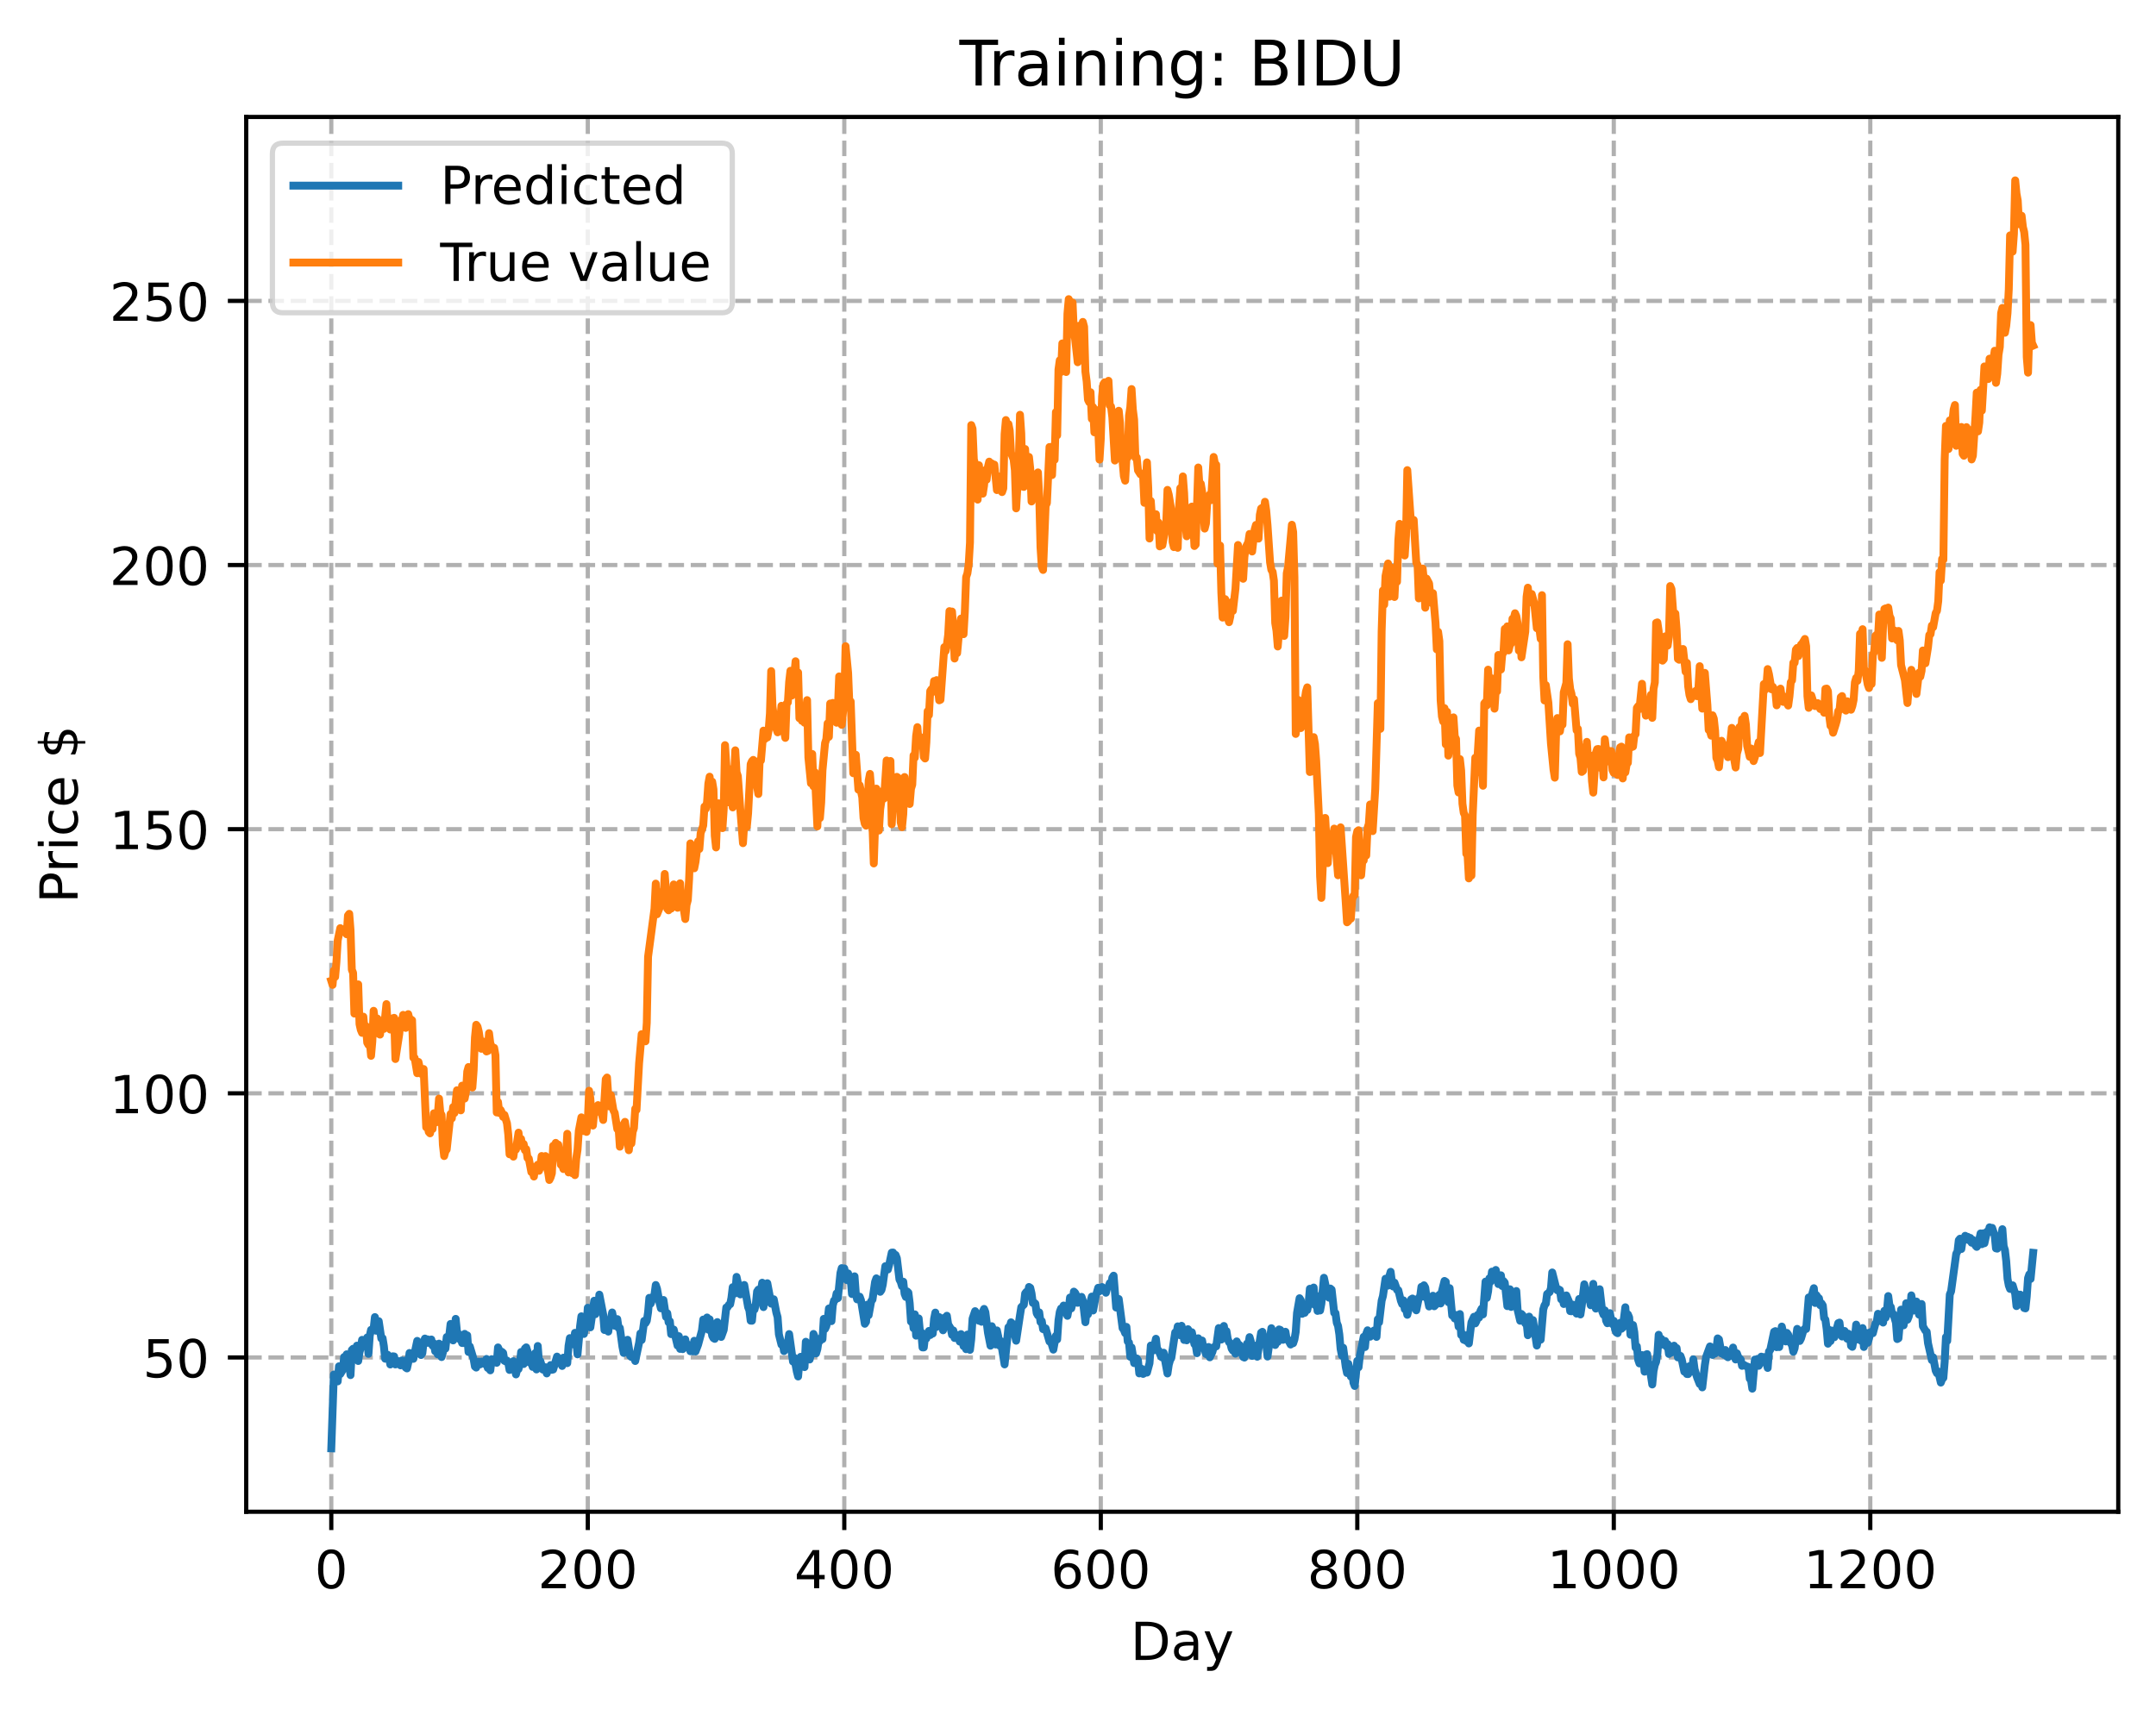<?xml version="1.0" encoding="utf-8" standalone="no"?>
<!DOCTYPE svg PUBLIC "-//W3C//DTD SVG 1.1//EN"
  "http://www.w3.org/Graphics/SVG/1.1/DTD/svg11.dtd">
<!-- Created with matplotlib (https://matplotlib.org/) -->
<svg height="325.986pt" version="1.1" viewBox="0 0 411.286 325.986" width="411.286pt" xmlns="http://www.w3.org/2000/svg" xmlns:xlink="http://www.w3.org/1999/xlink">
 <defs>
  <style type="text/css">
*{stroke-linecap:butt;stroke-linejoin:round;}
  </style>
 </defs>
 <g id="figure_1">
  <g id="patch_1">
   <path d="M 0 325.986 
L 411.286 325.986 
L 411.286 0 
L 0 0 
z
" style="fill:#ffffff;"/>
  </g>
  <g id="axes_1">
   <g id="patch_2">
    <path d="M 46.966 288.43 
L 404.086 288.43 
L 404.086 22.318 
L 46.966 22.318 
z
" style="fill:#ffffff;"/>
   </g>
   <g id="matplotlib.axis_1">
    <g id="xtick_1">
     <g id="line2d_1">
      <path clip-path="url(#p90fbab1fce)" d="M 63.198 288.43 
L 63.198 22.318 
" style="fill:none;stroke:#b0b0b0;stroke-dasharray:2.96,1.28;stroke-dashoffset:0;stroke-width:0.8;"/>
     </g>
     <g id="line2d_2">
      <defs>
       <path d="M 0 0 
L 0 3.5 
" id="m965b96bab8" style="stroke:#000000;stroke-width:0.8;"/>
      </defs>
      <g>
       <use style="stroke:#000000;stroke-width:0.8;" x="63.198" xlink:href="#m965b96bab8" y="288.43"/>
      </g>
     </g>
     <g id="text_1">
      <!-- 0 -->
      <defs>
       <path d="M 31.781 66.406 
Q 24.172 66.406 20.328 58.906 
Q 16.5 51.422 16.5 36.375 
Q 16.5 21.391 20.328 13.891 
Q 24.172 6.391 31.781 6.391 
Q 39.453 6.391 43.281 13.891 
Q 47.125 21.391 47.125 36.375 
Q 47.125 51.422 43.281 58.906 
Q 39.453 66.406 31.781 66.406 
z
M 31.781 74.219 
Q 44.047 74.219 50.516 64.516 
Q 56.984 54.828 56.984 36.375 
Q 56.984 17.969 50.516 8.266 
Q 44.047 -1.422 31.781 -1.422 
Q 19.531 -1.422 13.062 8.266 
Q 6.594 17.969 6.594 36.375 
Q 6.594 54.828 13.062 64.516 
Q 19.531 74.219 31.781 74.219 
z
" id="DejaVuSans-48"/>
      </defs>
      <g transform="translate(60.017 303.029)scale(0.1 -0.1)">
       <use xlink:href="#DejaVuSans-48"/>
      </g>
     </g>
    </g>
    <g id="xtick_2">
     <g id="line2d_3">
      <path clip-path="url(#p90fbab1fce)" d="M 112.129 288.43 
L 112.129 22.318 
" style="fill:none;stroke:#b0b0b0;stroke-dasharray:2.96,1.28;stroke-dashoffset:0;stroke-width:0.8;"/>
     </g>
     <g id="line2d_4">
      <g>
       <use style="stroke:#000000;stroke-width:0.8;" x="112.129" xlink:href="#m965b96bab8" y="288.43"/>
      </g>
     </g>
     <g id="text_2">
      <!-- 200 -->
      <defs>
       <path d="M 19.188 8.297 
L 53.609 8.297 
L 53.609 0 
L 7.328 0 
L 7.328 8.297 
Q 12.938 14.109 22.625 23.891 
Q 32.328 33.688 34.812 36.531 
Q 39.547 41.844 41.422 45.531 
Q 43.312 49.219 43.312 52.781 
Q 43.312 58.594 39.234 62.25 
Q 35.156 65.922 28.609 65.922 
Q 23.969 65.922 18.812 64.312 
Q 13.672 62.703 7.812 59.422 
L 7.812 69.391 
Q 13.766 71.781 18.938 73 
Q 24.125 74.219 28.422 74.219 
Q 39.75 74.219 46.484 68.547 
Q 53.219 62.891 53.219 53.422 
Q 53.219 48.922 51.531 44.891 
Q 49.859 40.875 45.406 35.406 
Q 44.188 33.984 37.641 27.219 
Q 31.109 20.453 19.188 8.297 
z
" id="DejaVuSans-50"/>
      </defs>
      <g transform="translate(102.585 303.029)scale(0.1 -0.1)">
       <use xlink:href="#DejaVuSans-50"/>
       <use x="63.623" xlink:href="#DejaVuSans-48"/>
       <use x="127.246" xlink:href="#DejaVuSans-48"/>
      </g>
     </g>
    </g>
    <g id="xtick_3">
     <g id="line2d_5">
      <path clip-path="url(#p90fbab1fce)" d="M 161.06 288.43 
L 161.06 22.318 
" style="fill:none;stroke:#b0b0b0;stroke-dasharray:2.96,1.28;stroke-dashoffset:0;stroke-width:0.8;"/>
     </g>
     <g id="line2d_6">
      <g>
       <use style="stroke:#000000;stroke-width:0.8;" x="161.06" xlink:href="#m965b96bab8" y="288.43"/>
      </g>
     </g>
     <g id="text_3">
      <!-- 400 -->
      <defs>
       <path d="M 37.797 64.312 
L 12.891 25.391 
L 37.797 25.391 
z
M 35.203 72.906 
L 47.609 72.906 
L 47.609 25.391 
L 58.016 25.391 
L 58.016 17.188 
L 47.609 17.188 
L 47.609 0 
L 37.797 0 
L 37.797 17.188 
L 4.891 17.188 
L 4.891 26.703 
z
" id="DejaVuSans-52"/>
      </defs>
      <g transform="translate(151.516 303.029)scale(0.1 -0.1)">
       <use xlink:href="#DejaVuSans-52"/>
       <use x="63.623" xlink:href="#DejaVuSans-48"/>
       <use x="127.246" xlink:href="#DejaVuSans-48"/>
      </g>
     </g>
    </g>
    <g id="xtick_4">
     <g id="line2d_7">
      <path clip-path="url(#p90fbab1fce)" d="M 209.99 288.43 
L 209.99 22.318 
" style="fill:none;stroke:#b0b0b0;stroke-dasharray:2.96,1.28;stroke-dashoffset:0;stroke-width:0.8;"/>
     </g>
     <g id="line2d_8">
      <g>
       <use style="stroke:#000000;stroke-width:0.8;" x="209.99" xlink:href="#m965b96bab8" y="288.43"/>
      </g>
     </g>
     <g id="text_4">
      <!-- 600 -->
      <defs>
       <path d="M 33.016 40.375 
Q 26.375 40.375 22.484 35.828 
Q 18.609 31.297 18.609 23.391 
Q 18.609 15.531 22.484 10.953 
Q 26.375 6.391 33.016 6.391 
Q 39.656 6.391 43.531 10.953 
Q 47.406 15.531 47.406 23.391 
Q 47.406 31.297 43.531 35.828 
Q 39.656 40.375 33.016 40.375 
z
M 52.594 71.297 
L 52.594 62.312 
Q 48.875 64.062 45.094 64.984 
Q 41.312 65.922 37.594 65.922 
Q 27.828 65.922 22.672 59.328 
Q 17.531 52.734 16.797 39.406 
Q 19.672 43.656 24.016 45.922 
Q 28.375 48.188 33.594 48.188 
Q 44.578 48.188 50.953 41.516 
Q 57.328 34.859 57.328 23.391 
Q 57.328 12.156 50.688 5.359 
Q 44.047 -1.422 33.016 -1.422 
Q 20.359 -1.422 13.672 8.266 
Q 6.984 17.969 6.984 36.375 
Q 6.984 53.656 15.188 63.938 
Q 23.391 74.219 37.203 74.219 
Q 40.922 74.219 44.703 73.484 
Q 48.484 72.75 52.594 71.297 
z
" id="DejaVuSans-54"/>
      </defs>
      <g transform="translate(200.446 303.029)scale(0.1 -0.1)">
       <use xlink:href="#DejaVuSans-54"/>
       <use x="63.623" xlink:href="#DejaVuSans-48"/>
       <use x="127.246" xlink:href="#DejaVuSans-48"/>
      </g>
     </g>
    </g>
    <g id="xtick_5">
     <g id="line2d_9">
      <path clip-path="url(#p90fbab1fce)" d="M 258.921 288.43 
L 258.921 22.318 
" style="fill:none;stroke:#b0b0b0;stroke-dasharray:2.96,1.28;stroke-dashoffset:0;stroke-width:0.8;"/>
     </g>
     <g id="line2d_10">
      <g>
       <use style="stroke:#000000;stroke-width:0.8;" x="258.921" xlink:href="#m965b96bab8" y="288.43"/>
      </g>
     </g>
     <g id="text_5">
      <!-- 800 -->
      <defs>
       <path d="M 31.781 34.625 
Q 24.75 34.625 20.719 30.859 
Q 16.703 27.094 16.703 20.516 
Q 16.703 13.922 20.719 10.156 
Q 24.75 6.391 31.781 6.391 
Q 38.812 6.391 42.859 10.172 
Q 46.922 13.969 46.922 20.516 
Q 46.922 27.094 42.891 30.859 
Q 38.875 34.625 31.781 34.625 
z
M 21.922 38.812 
Q 15.578 40.375 12.031 44.719 
Q 8.5 49.078 8.5 55.328 
Q 8.5 64.062 14.719 69.141 
Q 20.953 74.219 31.781 74.219 
Q 42.672 74.219 48.875 69.141 
Q 55.078 64.062 55.078 55.328 
Q 55.078 49.078 51.531 44.719 
Q 48 40.375 41.703 38.812 
Q 48.828 37.156 52.797 32.312 
Q 56.781 27.484 56.781 20.516 
Q 56.781 9.906 50.312 4.234 
Q 43.844 -1.422 31.781 -1.422 
Q 19.734 -1.422 13.25 4.234 
Q 6.781 9.906 6.781 20.516 
Q 6.781 27.484 10.781 32.312 
Q 14.797 37.156 21.922 38.812 
z
M 18.312 54.391 
Q 18.312 48.734 21.844 45.562 
Q 25.391 42.391 31.781 42.391 
Q 38.141 42.391 41.719 45.562 
Q 45.312 48.734 45.312 54.391 
Q 45.312 60.062 41.719 63.234 
Q 38.141 66.406 31.781 66.406 
Q 25.391 66.406 21.844 63.234 
Q 18.312 60.062 18.312 54.391 
z
" id="DejaVuSans-56"/>
      </defs>
      <g transform="translate(249.377 303.029)scale(0.1 -0.1)">
       <use xlink:href="#DejaVuSans-56"/>
       <use x="63.623" xlink:href="#DejaVuSans-48"/>
       <use x="127.246" xlink:href="#DejaVuSans-48"/>
      </g>
     </g>
    </g>
    <g id="xtick_6">
     <g id="line2d_11">
      <path clip-path="url(#p90fbab1fce)" d="M 307.851 288.43 
L 307.851 22.318 
" style="fill:none;stroke:#b0b0b0;stroke-dasharray:2.96,1.28;stroke-dashoffset:0;stroke-width:0.8;"/>
     </g>
     <g id="line2d_12">
      <g>
       <use style="stroke:#000000;stroke-width:0.8;" x="307.851" xlink:href="#m965b96bab8" y="288.43"/>
      </g>
     </g>
     <g id="text_6">
      <!-- 1000 -->
      <defs>
       <path d="M 12.406 8.297 
L 28.516 8.297 
L 28.516 63.922 
L 10.984 60.406 
L 10.984 69.391 
L 28.422 72.906 
L 38.281 72.906 
L 38.281 8.297 
L 54.391 8.297 
L 54.391 0 
L 12.406 0 
z
" id="DejaVuSans-49"/>
      </defs>
      <g transform="translate(295.126 303.029)scale(0.1 -0.1)">
       <use xlink:href="#DejaVuSans-49"/>
       <use x="63.623" xlink:href="#DejaVuSans-48"/>
       <use x="127.246" xlink:href="#DejaVuSans-48"/>
       <use x="190.869" xlink:href="#DejaVuSans-48"/>
      </g>
     </g>
    </g>
    <g id="xtick_7">
     <g id="line2d_13">
      <path clip-path="url(#p90fbab1fce)" d="M 356.782 288.43 
L 356.782 22.318 
" style="fill:none;stroke:#b0b0b0;stroke-dasharray:2.96,1.28;stroke-dashoffset:0;stroke-width:0.8;"/>
     </g>
     <g id="line2d_14">
      <g>
       <use style="stroke:#000000;stroke-width:0.8;" x="356.782" xlink:href="#m965b96bab8" y="288.43"/>
      </g>
     </g>
     <g id="text_7">
      <!-- 1200 -->
      <g transform="translate(344.057 303.029)scale(0.1 -0.1)">
       <use xlink:href="#DejaVuSans-49"/>
       <use x="63.623" xlink:href="#DejaVuSans-50"/>
       <use x="127.246" xlink:href="#DejaVuSans-48"/>
       <use x="190.869" xlink:href="#DejaVuSans-48"/>
      </g>
     </g>
    </g>
    <g id="text_8">
     <!-- Day -->
     <defs>
      <path d="M 19.672 64.797 
L 19.672 8.109 
L 31.594 8.109 
Q 46.688 8.109 53.688 14.938 
Q 60.688 21.781 60.688 36.531 
Q 60.688 51.172 53.688 57.984 
Q 46.688 64.797 31.594 64.797 
z
M 9.812 72.906 
L 30.078 72.906 
Q 51.266 72.906 61.172 64.094 
Q 71.094 55.281 71.094 36.531 
Q 71.094 17.672 61.125 8.828 
Q 51.172 0 30.078 0 
L 9.812 0 
z
" id="DejaVuSans-68"/>
      <path d="M 34.281 27.484 
Q 23.391 27.484 19.188 25 
Q 14.984 22.516 14.984 16.5 
Q 14.984 11.719 18.141 8.906 
Q 21.297 6.109 26.703 6.109 
Q 34.188 6.109 38.703 11.406 
Q 43.219 16.703 43.219 25.484 
L 43.219 27.484 
z
M 52.203 31.203 
L 52.203 0 
L 43.219 0 
L 43.219 8.297 
Q 40.141 3.328 35.547 0.953 
Q 30.953 -1.422 24.312 -1.422 
Q 15.922 -1.422 10.953 3.297 
Q 6 8.016 6 15.922 
Q 6 25.141 12.172 29.828 
Q 18.359 34.516 30.609 34.516 
L 43.219 34.516 
L 43.219 35.406 
Q 43.219 41.609 39.141 45 
Q 35.062 48.391 27.688 48.391 
Q 23 48.391 18.547 47.266 
Q 14.109 46.141 10.016 43.891 
L 10.016 52.203 
Q 14.938 54.109 19.578 55.047 
Q 24.219 56 28.609 56 
Q 40.484 56 46.344 49.844 
Q 52.203 43.703 52.203 31.203 
z
" id="DejaVuSans-97"/>
      <path d="M 32.172 -5.078 
Q 28.375 -14.844 24.75 -17.812 
Q 21.141 -20.797 15.094 -20.797 
L 7.906 -20.797 
L 7.906 -13.281 
L 13.188 -13.281 
Q 16.891 -13.281 18.938 -11.516 
Q 21 -9.766 23.484 -3.219 
L 25.094 0.875 
L 2.984 54.688 
L 12.5 54.688 
L 29.594 11.922 
L 46.688 54.688 
L 56.203 54.688 
z
" id="DejaVuSans-121"/>
     </defs>
     <g transform="translate(215.652 316.707)scale(0.1 -0.1)">
      <use xlink:href="#DejaVuSans-68"/>
      <use x="77.002" xlink:href="#DejaVuSans-97"/>
      <use x="138.281" xlink:href="#DejaVuSans-121"/>
     </g>
    </g>
   </g>
   <g id="matplotlib.axis_2">
    <g id="ytick_1">
     <g id="line2d_15">
      <path clip-path="url(#p90fbab1fce)" d="M 46.966 258.991 
L 404.086 258.991 
" style="fill:none;stroke:#b0b0b0;stroke-dasharray:2.96,1.28;stroke-dashoffset:0;stroke-width:0.8;"/>
     </g>
     <g id="line2d_16">
      <defs>
       <path d="M 0 0 
L -3.5 0 
" id="m5c27bca5b5" style="stroke:#000000;stroke-width:0.8;"/>
      </defs>
      <g>
       <use style="stroke:#000000;stroke-width:0.8;" x="46.966" xlink:href="#m5c27bca5b5" y="258.991"/>
      </g>
     </g>
     <g id="text_9">
      <!-- 50 -->
      <defs>
       <path d="M 10.797 72.906 
L 49.516 72.906 
L 49.516 64.594 
L 19.828 64.594 
L 19.828 46.734 
Q 21.969 47.469 24.109 47.828 
Q 26.266 48.188 28.422 48.188 
Q 40.625 48.188 47.75 41.5 
Q 54.891 34.812 54.891 23.391 
Q 54.891 11.625 47.562 5.094 
Q 40.234 -1.422 26.906 -1.422 
Q 22.312 -1.422 17.547 -0.641 
Q 12.797 0.141 7.719 1.703 
L 7.719 11.625 
Q 12.109 9.234 16.797 8.062 
Q 21.484 6.891 26.703 6.891 
Q 35.156 6.891 40.078 11.328 
Q 45.016 15.766 45.016 23.391 
Q 45.016 31 40.078 35.438 
Q 35.156 39.891 26.703 39.891 
Q 22.75 39.891 18.812 39.016 
Q 14.891 38.141 10.797 36.281 
z
" id="DejaVuSans-53"/>
      </defs>
      <g transform="translate(27.241 262.791)scale(0.1 -0.1)">
       <use xlink:href="#DejaVuSans-53"/>
       <use x="63.623" xlink:href="#DejaVuSans-48"/>
      </g>
     </g>
    </g>
    <g id="ytick_2">
     <g id="line2d_17">
      <path clip-path="url(#p90fbab1fce)" d="M 46.966 208.597 
L 404.086 208.597 
" style="fill:none;stroke:#b0b0b0;stroke-dasharray:2.96,1.28;stroke-dashoffset:0;stroke-width:0.8;"/>
     </g>
     <g id="line2d_18">
      <g>
       <use style="stroke:#000000;stroke-width:0.8;" x="46.966" xlink:href="#m5c27bca5b5" y="208.597"/>
      </g>
     </g>
     <g id="text_10">
      <!-- 100 -->
      <g transform="translate(20.878 212.396)scale(0.1 -0.1)">
       <use xlink:href="#DejaVuSans-49"/>
       <use x="63.623" xlink:href="#DejaVuSans-48"/>
       <use x="127.246" xlink:href="#DejaVuSans-48"/>
      </g>
     </g>
    </g>
    <g id="ytick_3">
     <g id="line2d_19">
      <path clip-path="url(#p90fbab1fce)" d="M 46.966 158.203 
L 404.086 158.203 
" style="fill:none;stroke:#b0b0b0;stroke-dasharray:2.96,1.28;stroke-dashoffset:0;stroke-width:0.8;"/>
     </g>
     <g id="line2d_20">
      <g>
       <use style="stroke:#000000;stroke-width:0.8;" x="46.966" xlink:href="#m5c27bca5b5" y="158.203"/>
      </g>
     </g>
     <g id="text_11">
      <!-- 150 -->
      <g transform="translate(20.878 162.002)scale(0.1 -0.1)">
       <use xlink:href="#DejaVuSans-49"/>
       <use x="63.623" xlink:href="#DejaVuSans-53"/>
       <use x="127.246" xlink:href="#DejaVuSans-48"/>
      </g>
     </g>
    </g>
    <g id="ytick_4">
     <g id="line2d_21">
      <path clip-path="url(#p90fbab1fce)" d="M 46.966 107.808 
L 404.086 107.808 
" style="fill:none;stroke:#b0b0b0;stroke-dasharray:2.96,1.28;stroke-dashoffset:0;stroke-width:0.8;"/>
     </g>
     <g id="line2d_22">
      <g>
       <use style="stroke:#000000;stroke-width:0.8;" x="46.966" xlink:href="#m5c27bca5b5" y="107.808"/>
      </g>
     </g>
     <g id="text_12">
      <!-- 200 -->
      <g transform="translate(20.878 111.608)scale(0.1 -0.1)">
       <use xlink:href="#DejaVuSans-50"/>
       <use x="63.623" xlink:href="#DejaVuSans-48"/>
       <use x="127.246" xlink:href="#DejaVuSans-48"/>
      </g>
     </g>
    </g>
    <g id="ytick_5">
     <g id="line2d_23">
      <path clip-path="url(#p90fbab1fce)" d="M 46.966 57.414 
L 404.086 57.414 
" style="fill:none;stroke:#b0b0b0;stroke-dasharray:2.96,1.28;stroke-dashoffset:0;stroke-width:0.8;"/>
     </g>
     <g id="line2d_24">
      <g>
       <use style="stroke:#000000;stroke-width:0.8;" x="46.966" xlink:href="#m5c27bca5b5" y="57.414"/>
      </g>
     </g>
     <g id="text_13">
      <!-- 250 -->
      <g transform="translate(20.878 61.213)scale(0.1 -0.1)">
       <use xlink:href="#DejaVuSans-50"/>
       <use x="63.623" xlink:href="#DejaVuSans-53"/>
       <use x="127.246" xlink:href="#DejaVuSans-48"/>
      </g>
     </g>
    </g>
    <g id="text_14">
     <!-- Price $ -->
     <defs>
      <path d="M 19.672 64.797 
L 19.672 37.406 
L 32.078 37.406 
Q 38.969 37.406 42.719 40.969 
Q 46.484 44.531 46.484 51.125 
Q 46.484 57.672 42.719 61.234 
Q 38.969 64.797 32.078 64.797 
z
M 9.812 72.906 
L 32.078 72.906 
Q 44.344 72.906 50.609 67.359 
Q 56.891 61.812 56.891 51.125 
Q 56.891 40.328 50.609 34.812 
Q 44.344 29.297 32.078 29.297 
L 19.672 29.297 
L 19.672 0 
L 9.812 0 
z
" id="DejaVuSans-80"/>
      <path d="M 41.109 46.297 
Q 39.594 47.172 37.812 47.578 
Q 36.031 48 33.891 48 
Q 26.266 48 22.188 43.047 
Q 18.109 38.094 18.109 28.812 
L 18.109 0 
L 9.078 0 
L 9.078 54.688 
L 18.109 54.688 
L 18.109 46.188 
Q 20.953 51.172 25.484 53.578 
Q 30.031 56 36.531 56 
Q 37.453 56 38.578 55.875 
Q 39.703 55.766 41.062 55.516 
z
" id="DejaVuSans-114"/>
      <path d="M 9.422 54.688 
L 18.406 54.688 
L 18.406 0 
L 9.422 0 
z
M 9.422 75.984 
L 18.406 75.984 
L 18.406 64.594 
L 9.422 64.594 
z
" id="DejaVuSans-105"/>
      <path d="M 48.781 52.594 
L 48.781 44.188 
Q 44.969 46.297 41.141 47.344 
Q 37.312 48.391 33.406 48.391 
Q 24.656 48.391 19.812 42.844 
Q 14.984 37.312 14.984 27.297 
Q 14.984 17.281 19.812 11.734 
Q 24.656 6.203 33.406 6.203 
Q 37.312 6.203 41.141 7.25 
Q 44.969 8.297 48.781 10.406 
L 48.781 2.094 
Q 45.016 0.344 40.984 -0.531 
Q 36.969 -1.422 32.422 -1.422 
Q 20.062 -1.422 12.781 6.344 
Q 5.516 14.109 5.516 27.297 
Q 5.516 40.672 12.859 48.328 
Q 20.219 56 33.016 56 
Q 37.156 56 41.109 55.141 
Q 45.062 54.297 48.781 52.594 
z
" id="DejaVuSans-99"/>
      <path d="M 56.203 29.594 
L 56.203 25.203 
L 14.891 25.203 
Q 15.484 15.922 20.484 11.062 
Q 25.484 6.203 34.422 6.203 
Q 39.594 6.203 44.453 7.469 
Q 49.312 8.734 54.109 11.281 
L 54.109 2.781 
Q 49.266 0.734 44.188 -0.344 
Q 39.109 -1.422 33.891 -1.422 
Q 20.797 -1.422 13.156 6.188 
Q 5.516 13.812 5.516 26.812 
Q 5.516 40.234 12.766 48.109 
Q 20.016 56 32.328 56 
Q 43.359 56 49.781 48.891 
Q 56.203 41.797 56.203 29.594 
z
M 47.219 32.234 
Q 47.125 39.594 43.094 43.984 
Q 39.062 48.391 32.422 48.391 
Q 24.906 48.391 20.391 44.141 
Q 15.875 39.891 15.188 32.172 
z
" id="DejaVuSans-101"/>
      <path id="DejaVuSans-32"/>
      <path d="M 33.797 -14.703 
L 28.906 -14.703 
L 28.859 0 
Q 23.734 0.094 18.609 1.188 
Q 13.484 2.297 8.297 4.5 
L 8.297 13.281 
Q 13.281 10.156 18.375 8.562 
Q 23.484 6.984 28.906 6.938 
L 28.906 29.203 
Q 18.109 30.953 13.203 35.156 
Q 8.297 39.359 8.297 46.688 
Q 8.297 54.641 13.625 59.219 
Q 18.953 63.812 28.906 64.5 
L 28.906 75.984 
L 33.797 75.984 
L 33.797 64.656 
Q 38.328 64.453 42.578 63.688 
Q 46.828 62.938 50.875 61.625 
L 50.875 53.078 
Q 46.828 55.125 42.547 56.25 
Q 38.281 57.375 33.797 57.562 
L 33.797 36.719 
Q 44.875 35.016 50.094 30.609 
Q 55.328 26.219 55.328 18.609 
Q 55.328 10.359 49.781 5.594 
Q 44.234 0.828 33.797 0.094 
z
M 28.906 37.594 
L 28.906 57.625 
Q 23.25 56.984 20.266 54.391 
Q 17.281 51.812 17.281 47.516 
Q 17.281 43.312 20.031 40.969 
Q 22.797 38.625 28.906 37.594 
z
M 33.797 28.219 
L 33.797 7.078 
Q 39.984 7.906 43.141 10.594 
Q 46.297 13.281 46.297 17.672 
Q 46.297 21.969 43.281 24.5 
Q 40.281 27.047 33.797 28.219 
z
" id="DejaVuSans-36"/>
     </defs>
     <g transform="translate(14.798 172.342)rotate(-90)scale(0.1 -0.1)">
      <use xlink:href="#DejaVuSans-80"/>
      <use x="58.553" xlink:href="#DejaVuSans-114"/>
      <use x="99.666" xlink:href="#DejaVuSans-105"/>
      <use x="127.449" xlink:href="#DejaVuSans-99"/>
      <use x="182.43" xlink:href="#DejaVuSans-101"/>
      <use x="243.953" xlink:href="#DejaVuSans-32"/>
      <use x="275.74" xlink:href="#DejaVuSans-36"/>
     </g>
    </g>
   </g>
   <g id="line2d_25">
    <path clip-path="url(#p90fbab1fce)" d="M 63.198 276.334 
L 63.688 262.247 
L 63.932 262.95 
L 64.422 263.564 
L 64.666 260.675 
L 64.911 262.164 
L 65.4 261.348 
L 65.645 258.901 
L 65.89 259.416 
L 66.134 258.392 
L 66.379 259.778 
L 66.623 260.48 
L 66.868 262.366 
L 67.113 257.578 
L 67.357 257.331 
L 67.602 259.091 
L 68.091 256.74 
L 68.336 259.673 
L 68.581 257.966 
L 68.825 257.147 
L 69.07 255.635 
L 69.315 256.488 
L 69.559 256.728 
L 70.049 255.184 
L 70.293 258.313 
L 70.538 254.835 
L 70.783 253.721 
L 71.027 253.75 
L 71.272 253.505 
L 71.517 251.289 
L 71.761 253.899 
L 72.006 252.09 
L 72.251 252.071 
L 72.74 255.366 
L 72.984 255.32 
L 73.229 256.817 
L 73.474 259.237 
L 73.718 258.52 
L 73.963 258.487 
L 74.208 258.926 
L 74.452 260.338 
L 74.697 260.105 
L 74.942 258.77 
L 75.186 258.801 
L 75.431 260.331 
L 75.676 260.165 
L 75.92 259.678 
L 76.165 259.92 
L 76.41 260.502 
L 76.654 259.571 
L 76.899 259.992 
L 77.144 259.618 
L 77.388 260.922 
L 77.633 261.087 
L 77.878 259.992 
L 78.122 258.137 
L 78.367 259.026 
L 78.611 259.261 
L 78.856 259.258 
L 79.59 255.831 
L 79.835 257.227 
L 80.079 257.279 
L 80.324 258.534 
L 80.569 258.181 
L 80.813 256.043 
L 81.058 255.387 
L 81.303 256.24 
L 81.547 255.54 
L 81.792 256.04 
L 82.037 256.288 
L 82.281 255.564 
L 82.526 256.76 
L 82.771 256.313 
L 83.015 257.816 
L 83.26 256.738 
L 83.505 258.404 
L 83.749 256.354 
L 84.239 258.922 
L 84.483 258.062 
L 84.728 256.46 
L 84.972 257.314 
L 85.217 255.09 
L 85.462 255.329 
L 85.706 254.765 
L 85.951 252.6 
L 86.196 254.726 
L 86.44 255.747 
L 86.685 254.944 
L 86.93 251.628 
L 87.174 254.063 
L 87.419 254.441 
L 87.664 255.5 
L 87.908 255.441 
L 88.153 256.24 
L 88.398 256.25 
L 88.642 254.49 
L 88.887 255.432 
L 89.132 254.778 
L 89.376 257.953 
L 89.621 256.893 
L 90.355 259.35 
L 90.599 260.724 
L 90.844 260.927 
L 91.089 260.054 
L 91.333 259.789 
L 91.578 260.32 
L 91.823 259.786 
L 92.067 259.791 
L 92.557 260.299 
L 92.801 259.28 
L 93.046 260.996 
L 93.291 261.095 
L 93.535 261.456 
L 93.78 259.329 
L 94.025 259.718 
L 94.269 259.359 
L 94.514 259.484 
L 94.759 260.016 
L 95.003 257.077 
L 95.248 257.587 
L 95.493 258.416 
L 95.737 257.915 
L 95.982 258.136 
L 96.227 259.631 
L 96.471 259.756 
L 96.716 259.587 
L 96.96 260.02 
L 97.205 261.385 
L 97.45 260.176 
L 97.694 260.01 
L 97.939 259.701 
L 98.428 262.232 
L 98.673 261.243 
L 98.918 261.21 
L 99.162 260.197 
L 99.407 257.944 
L 99.896 260.251 
L 100.141 257.285 
L 100.386 257.066 
L 100.63 257.828 
L 101.12 260.021 
L 101.364 259.703 
L 101.609 260.799 
L 101.854 260.659 
L 102.098 258.161 
L 102.343 261.285 
L 102.587 256.805 
L 102.832 260.109 
L 103.077 259.683 
L 103.566 261.317 
L 103.811 260.872 
L 104.055 260.859 
L 104.3 262.046 
L 104.545 261.311 
L 104.789 261.4 
L 105.034 260.448 
L 105.279 261.355 
L 105.523 261.296 
L 106.257 258.827 
L 106.747 260.104 
L 106.991 260.042 
L 107.236 260.619 
L 107.481 259.036 
L 107.725 259.661 
L 108.215 260.084 
L 108.459 256.784 
L 108.704 255.3 
L 108.948 255.768 
L 109.193 255.611 
L 109.438 256.517 
L 109.682 254.296 
L 109.927 255.804 
L 110.172 258.403 
L 110.661 253.005 
L 110.906 251.141 
L 111.15 253.446 
L 111.395 254.511 
L 111.64 252.526 
L 111.884 252.77 
L 112.129 249.513 
L 112.374 251.991 
L 112.618 253.254 
L 113.352 248.17 
L 113.597 250.735 
L 113.842 249.409 
L 114.086 249.982 
L 114.331 247.006 
L 115.065 250.785 
L 115.309 253.758 
L 115.799 252.427 
L 116.043 254.061 
L 116.288 252.086 
L 116.533 251.578 
L 116.777 250.408 
L 117.267 252.946 
L 117.511 252.955 
L 117.756 251.676 
L 118.001 253.363 
L 118.245 253.366 
L 118.735 256.94 
L 118.979 258.14 
L 119.224 257.432 
L 119.469 257.244 
L 119.713 255.624 
L 120.203 258.694 
L 120.447 258.905 
L 120.692 258.859 
L 120.936 259.003 
L 121.181 259.676 
L 121.915 256.2 
L 122.16 254.408 
L 122.404 255.666 
L 122.894 252.013 
L 123.138 252.445 
L 123.383 252.012 
L 123.628 250.39 
L 123.872 247.615 
L 124.117 248.747 
L 124.606 247.456 
L 124.851 246.967 
L 125.096 245.167 
L 125.34 245.899 
L 125.83 248.639 
L 126.074 249.626 
L 126.319 249.316 
L 126.563 248.027 
L 127.053 251.259 
L 127.297 250.557 
L 127.542 252.281 
L 127.787 252.095 
L 128.031 254.552 
L 128.276 254.469 
L 128.521 253.665 
L 129.255 256.74 
L 129.499 254.931 
L 129.744 257.368 
L 129.989 257.05 
L 130.233 257.408 
L 130.478 257.138 
L 130.723 255.541 
L 130.967 256.984 
L 131.212 256.516 
L 131.457 256.949 
L 131.701 257.813 
L 131.946 256.795 
L 132.191 257.846 
L 132.435 255.81 
L 132.68 257.86 
L 133.169 256.566 
L 133.903 253.852 
L 134.148 251.766 
L 134.392 252.749 
L 134.882 251.367 
L 135.126 253.701 
L 135.371 251.714 
L 135.86 254.855 
L 136.105 255.305 
L 136.35 255.451 
L 136.594 254.272 
L 136.839 252.241 
L 137.084 252.581 
L 137.328 253.411 
L 137.573 255.086 
L 138.062 253.738 
L 138.551 249.455 
L 138.796 249.402 
L 139.041 248.952 
L 139.285 248.844 
L 139.53 247.625 
L 139.775 245.583 
L 140.019 246.829 
L 140.264 246.769 
L 140.509 243.62 
L 141.243 246.972 
L 141.487 245.565 
L 141.732 245.938 
L 141.977 245.157 
L 142.711 249.387 
L 142.955 250.007 
L 143.2 251.981 
L 143.445 251.994 
L 143.689 249.462 
L 143.934 249.85 
L 144.178 248.868 
L 144.423 246.414 
L 144.668 246.051 
L 144.912 247.802 
L 145.402 244.735 
L 145.646 249.387 
L 145.891 246.861 
L 146.136 246.509 
L 146.38 244.832 
L 147.114 248.732 
L 147.359 248.596 
L 147.604 247.891 
L 148.093 250.423 
L 148.338 251.31 
L 148.582 254.58 
L 149.072 256.549 
L 149.316 256.285 
L 149.561 257.785 
L 149.806 257.246 
L 150.05 257.289 
L 150.295 256.203 
L 150.539 254.53 
L 151.273 259.788 
L 151.518 259.048 
L 152.007 261.701 
L 152.252 262.629 
L 152.497 259.724 
L 152.741 258.87 
L 152.986 260.167 
L 153.231 259.215 
L 153.475 260.839 
L 153.72 255.999 
L 153.965 257.09 
L 154.209 256.712 
L 154.454 259.388 
L 154.699 258.429 
L 154.943 258.361 
L 155.188 254.506 
L 155.433 255.117 
L 155.677 258.223 
L 155.922 257.407 
L 156.166 255.809 
L 156.411 255.85 
L 156.656 255.264 
L 156.9 255.501 
L 157.145 251.629 
L 157.39 253.544 
L 157.634 253.015 
L 157.879 251.809 
L 158.124 249.644 
L 158.368 251.551 
L 158.613 252.068 
L 158.858 249.091 
L 159.102 248.14 
L 159.347 247.988 
L 159.592 246.774 
L 159.836 247.686 
L 160.326 242.868 
L 160.57 241.946 
L 160.815 242.574 
L 161.06 242.006 
L 161.549 244.239 
L 161.794 242.956 
L 162.038 244.428 
L 162.283 244.116 
L 162.527 246.902 
L 162.772 246.428 
L 163.017 243.511 
L 163.261 246.831 
L 163.506 247.912 
L 163.751 247.389 
L 163.995 247.394 
L 164.24 248.065 
L 164.974 252.572 
L 165.219 252.199 
L 165.463 248.917 
L 165.708 250.937 
L 166.197 248.245 
L 166.442 247.949 
L 166.931 244.577 
L 167.176 243.899 
L 167.421 244.132 
L 167.91 246.47 
L 168.154 246.124 
L 168.399 245.097 
L 168.888 241.58 
L 169.133 241.641 
L 169.378 242.219 
L 169.622 241.297 
L 170.112 238.989 
L 170.356 238.974 
L 170.601 240.413 
L 170.846 239.429 
L 171.09 240.061 
L 171.58 244.123 
L 171.824 244.574 
L 172.069 245.403 
L 172.314 244.541 
L 172.558 246.847 
L 172.803 247.452 
L 173.048 246.395 
L 173.292 246.635 
L 173.537 248.621 
L 173.782 252.163 
L 174.026 251.24 
L 174.271 253.42 
L 174.515 250.769 
L 174.76 254.84 
L 175.005 252.413 
L 175.249 251.539 
L 175.494 254.065 
L 175.739 254.184 
L 175.983 257.086 
L 176.228 257.082 
L 176.473 254.974 
L 176.717 255.381 
L 176.962 254.352 
L 177.207 253.929 
L 177.451 254.718 
L 177.696 254.496 
L 177.941 254.435 
L 178.185 251.64 
L 178.43 250.43 
L 178.675 253.169 
L 179.164 251.291 
L 179.409 251.695 
L 179.653 251.765 
L 179.898 253.814 
L 180.142 251.429 
L 180.387 251.591 
L 180.632 251.038 
L 180.876 252.689 
L 181.366 253.483 
L 181.61 254.684 
L 181.855 253.84 
L 182.1 255.29 
L 182.344 254.695 
L 182.589 255.138 
L 182.834 254.7 
L 183.078 255.969 
L 183.323 254.535 
L 183.812 256.835 
L 184.057 256.6 
L 184.302 257.423 
L 184.546 254.624 
L 184.791 255.579 
L 185.036 257.548 
L 185.28 255.51 
L 185.525 251.598 
L 186.014 250.159 
L 186.259 250.587 
L 186.748 252.001 
L 186.993 250.805 
L 187.237 252.184 
L 187.482 250.248 
L 187.727 249.732 
L 187.971 250.342 
L 188.461 254.259 
L 188.95 256.752 
L 189.195 253.031 
L 189.439 253.659 
L 189.929 256.525 
L 190.173 253.832 
L 190.418 254.958 
L 190.663 256.73 
L 190.907 255.864 
L 191.641 260.326 
L 192.375 253.223 
L 192.62 253.16 
L 192.864 252.284 
L 193.109 252.536 
L 193.354 254.296 
L 193.598 254.7 
L 193.843 255.804 
L 194.577 250.93 
L 194.822 249.4 
L 195.311 248.927 
L 195.556 246.79 
L 195.8 246.478 
L 196.045 246.976 
L 196.29 245.544 
L 196.534 245.704 
L 196.779 246.759 
L 197.024 248.591 
L 197.268 248.531 
L 197.513 248.733 
L 197.758 250.551 
L 198.002 250.982 
L 198.247 250.391 
L 198.491 252.235 
L 198.736 252.061 
L 198.981 253.595 
L 199.225 253.357 
L 199.47 253.44 
L 200.204 255.959 
L 200.449 255.875 
L 200.938 257.504 
L 201.427 254.857 
L 201.672 255.56 
L 201.917 251.937 
L 202.161 250.314 
L 202.406 249.653 
L 202.651 250.029 
L 202.895 249.086 
L 203.14 249.354 
L 203.385 250.477 
L 203.629 251.056 
L 203.874 249.713 
L 204.118 247.557 
L 204.363 249.637 
L 204.608 248.66 
L 204.852 246.433 
L 205.097 246.661 
L 205.342 247.175 
L 205.586 248.572 
L 205.831 247.482 
L 206.076 247.899 
L 206.32 247.433 
L 206.565 248.143 
L 207.054 252.27 
L 207.299 249.972 
L 207.544 250.766 
L 208.033 248.329 
L 208.278 247.374 
L 208.522 250.037 
L 209.012 247.385 
L 209.501 245.696 
L 209.746 246.368 
L 210.235 245.556 
L 210.479 245.86 
L 210.724 245.843 
L 210.969 246.647 
L 211.213 245.719 
L 211.458 245.507 
L 211.703 244.809 
L 211.947 245.354 
L 212.192 243.761 
L 212.437 243.39 
L 212.926 249.478 
L 213.171 249.121 
L 213.415 247.834 
L 214.149 253.41 
L 214.394 253.728 
L 214.639 254.36 
L 214.883 253.158 
L 215.128 255.935 
L 215.373 256.157 
L 215.617 258.875 
L 215.862 257.078 
L 216.351 260.076 
L 216.596 259.808 
L 216.84 259.177 
L 217.085 259.551 
L 217.33 262.043 
L 217.574 261.076 
L 217.819 261.177 
L 218.064 262.136 
L 218.553 261.843 
L 218.798 261.885 
L 219.287 260.088 
L 219.532 256.715 
L 219.776 257.536 
L 220.021 257.655 
L 220.51 255.426 
L 220.755 257.628 
L 221 257.637 
L 221.489 258.852 
L 221.734 259.004 
L 221.978 258.08 
L 222.712 262.056 
L 222.957 260.389 
L 223.201 259.517 
L 223.446 259.097 
L 224.18 254.221 
L 224.425 254.427 
L 224.669 253.061 
L 224.914 253.326 
L 225.159 254.764 
L 225.403 252.951 
L 225.893 255.658 
L 226.137 255.086 
L 226.382 255.73 
L 226.627 253.601 
L 226.871 254.015 
L 227.116 254.175 
L 227.361 254.181 
L 227.85 256.453 
L 228.094 256.644 
L 228.339 258.185 
L 228.584 255.334 
L 228.828 255.702 
L 229.073 256.548 
L 229.318 255.761 
L 229.562 257.162 
L 229.807 257.486 
L 230.052 258.345 
L 230.296 258.427 
L 230.541 256.991 
L 230.786 258.969 
L 231.275 257.953 
L 231.52 257.044 
L 232.009 256.887 
L 232.498 253.385 
L 232.988 255.582 
L 233.477 252.987 
L 233.722 254.903 
L 233.966 253.961 
L 234.211 255.491 
L 234.455 256.083 
L 234.7 256.264 
L 234.945 257.304 
L 235.189 257.683 
L 235.434 257.527 
L 235.679 258.271 
L 235.923 255.926 
L 236.168 256.566 
L 236.413 256.585 
L 237.147 258.904 
L 237.391 259.021 
L 237.881 256.36 
L 238.125 256.598 
L 238.37 255.114 
L 238.615 255.948 
L 238.859 258.703 
L 239.104 258.065 
L 239.349 256.736 
L 239.593 258.117 
L 239.838 258.858 
L 240.327 255.781 
L 240.572 254.272 
L 240.816 254.099 
L 241.061 255.676 
L 241.306 255.148 
L 241.55 256.425 
L 241.795 258.827 
L 242.529 253.411 
L 242.774 254.127 
L 243.263 256.621 
L 243.508 255.117 
L 243.752 256.04 
L 243.997 253.647 
L 244.242 253.743 
L 244.486 255.109 
L 244.731 255.632 
L 244.976 255.367 
L 245.22 254.092 
L 245.465 255.592 
L 245.709 255.598 
L 246.199 256.529 
L 246.443 256.309 
L 246.688 256.285 
L 246.933 255.555 
L 247.177 254.111 
L 247.422 250.5 
L 247.911 247.691 
L 248.156 248.087 
L 248.401 250.674 
L 248.645 249.219 
L 248.89 250.486 
L 249.135 249.531 
L 249.379 249.955 
L 249.624 248.802 
L 249.869 245.887 
L 250.113 247.561 
L 250.358 247.394 
L 250.603 245.651 
L 250.847 249.003 
L 251.092 247.216 
L 251.337 250.116 
L 251.581 248.249 
L 251.826 250.035 
L 252.07 248.737 
L 252.56 243.791 
L 253.049 246.084 
L 253.294 245.927 
L 253.538 247.599 
L 253.783 245.844 
L 254.028 246.059 
L 254.517 250.484 
L 254.762 250.534 
L 255.006 252.372 
L 255.251 252.981 
L 255.496 254.596 
L 255.74 257.376 
L 255.985 258.645 
L 256.23 257.144 
L 256.719 260.826 
L 256.964 261.974 
L 257.208 260.188 
L 257.697 262.643 
L 257.942 261.469 
L 258.187 263.804 
L 258.431 264.437 
L 258.921 259.636 
L 259.165 260.873 
L 259.41 258.693 
L 260.144 255.052 
L 260.389 257.016 
L 260.633 254.466 
L 260.878 253.809 
L 261.123 254.714 
L 261.367 255.039 
L 261.612 254.351 
L 262.101 253.856 
L 262.346 254.68 
L 262.591 255.079 
L 262.835 251.703 
L 263.08 252.303 
L 263.569 248.165 
L 263.814 247.278 
L 264.303 243.969 
L 264.548 245.299 
L 264.792 245.285 
L 265.037 243.485 
L 265.282 242.646 
L 265.526 244.577 
L 265.771 245.46 
L 266.016 244.715 
L 266.505 246.103 
L 266.75 246.171 
L 267.239 248.19 
L 267.484 248.816 
L 267.728 248.104 
L 267.973 249.777 
L 268.218 249.783 
L 268.462 250.86 
L 269.196 247.906 
L 269.441 247.748 
L 269.685 249.058 
L 269.93 249.211 
L 270.175 250.003 
L 270.664 247.604 
L 270.909 247.367 
L 271.153 245.516 
L 271.398 247.39 
L 271.643 245.221 
L 271.887 245.65 
L 272.132 247.506 
L 272.377 248.062 
L 272.621 249.276 
L 272.866 247.692 
L 273.111 247.819 
L 273.355 247.216 
L 273.6 249.231 
L 274.089 248.743 
L 274.334 247.342 
L 274.579 247.021 
L 274.823 248.699 
L 275.068 246.353 
L 275.557 244.394 
L 275.802 244.559 
L 276.046 248.07 
L 276.291 248.455 
L 276.536 245.774 
L 277.025 250.992 
L 277.27 251.021 
L 277.514 251.569 
L 277.759 250.882 
L 278.004 251.296 
L 278.248 253.125 
L 278.493 250.71 
L 278.738 254.711 
L 278.982 254.486 
L 279.227 255.634 
L 279.472 255.418 
L 279.716 255.862 
L 279.961 254.708 
L 280.206 256.324 
L 280.695 252.291 
L 281.184 251.228 
L 281.429 252.497 
L 281.673 252.013 
L 281.918 250.844 
L 282.163 251.383 
L 282.407 250.135 
L 282.652 249.67 
L 282.897 250.784 
L 283.386 244.52 
L 283.631 247.635 
L 283.875 246.395 
L 284.12 243.887 
L 284.365 244.539 
L 284.609 242.619 
L 285.099 244.078 
L 285.343 242.299 
L 285.833 244.995 
L 286.322 243.315 
L 286.567 245.371 
L 286.811 244.421 
L 287.056 244.726 
L 287.545 249.207 
L 288.034 245.982 
L 288.279 249.36 
L 289.013 247.306 
L 289.258 246.315 
L 289.502 249.91 
L 289.992 251.998 
L 290.236 250.694 
L 290.481 250.961 
L 290.97 252.506 
L 291.215 252.292 
L 291.46 254.757 
L 291.704 251.201 
L 292.194 252.994 
L 292.438 251.869 
L 293.172 256.729 
L 293.417 255.494 
L 293.661 255.103 
L 293.906 255.61 
L 294.395 249.846 
L 294.64 249.026 
L 294.885 248.735 
L 295.129 246.886 
L 295.619 246.518 
L 295.863 245.782 
L 296.108 242.777 
L 296.842 245.663 
L 297.087 246.187 
L 297.331 246.002 
L 297.576 246.13 
L 297.821 247.907 
L 298.065 247.649 
L 298.31 248.802 
L 298.555 247.724 
L 298.799 247.156 
L 299.289 248.296 
L 299.533 250.157 
L 299.778 250.185 
L 300.022 248.914 
L 300.267 249.736 
L 300.512 249.265 
L 300.756 250.636 
L 301.246 247.829 
L 301.49 250.796 
L 301.735 249.161 
L 302.224 245.034 
L 302.714 247.566 
L 302.958 247.895 
L 303.203 247.768 
L 303.448 249.032 
L 303.937 244.948 
L 304.182 248.484 
L 304.426 249.678 
L 304.671 247.977 
L 304.916 247.222 
L 305.16 245.975 
L 305.649 250.232 
L 305.894 250.841 
L 306.139 250.007 
L 306.383 251.973 
L 306.628 252.468 
L 306.873 252.25 
L 307.117 250.538 
L 307.362 251.923 
L 307.607 252.65 
L 307.851 252.007 
L 308.096 253.647 
L 308.341 254.222 
L 308.585 254.368 
L 309.075 252.389 
L 309.319 253.519 
L 309.564 253.29 
L 310.053 249.415 
L 310.298 252.659 
L 310.543 250.774 
L 310.787 251.346 
L 311.032 254.665 
L 311.521 252.802 
L 311.766 254.159 
L 312.01 257.13 
L 312.255 256.873 
L 312.5 259.431 
L 312.744 260.139 
L 312.989 258.976 
L 313.234 258.537 
L 313.478 259.18 
L 313.723 261.708 
L 313.968 258.447 
L 314.212 258.355 
L 314.457 260.101 
L 314.702 260.962 
L 315.191 264.153 
L 315.436 261.59 
L 315.68 260.444 
L 315.925 259.838 
L 316.17 258.355 
L 316.414 254.662 
L 316.659 256.655 
L 316.904 255.426 
L 317.148 256.519 
L 317.393 256.014 
L 317.637 255.849 
L 317.882 256.905 
L 318.127 256.443 
L 318.371 258.329 
L 318.616 257.992 
L 318.861 258.055 
L 319.105 257.104 
L 319.35 256.745 
L 319.595 257.285 
L 319.839 257.194 
L 320.084 258.993 
L 320.329 258.945 
L 320.573 258.698 
L 320.818 259.378 
L 321.307 261.709 
L 321.552 260.8 
L 321.797 262.159 
L 322.041 262.171 
L 322.286 260.657 
L 322.531 261.352 
L 322.775 261.671 
L 323.02 259.35 
L 323.265 261.232 
L 323.754 262.838 
L 324.243 264.067 
L 324.488 263.796 
L 324.732 264.707 
L 325.222 260.44 
L 325.466 258.89 
L 326.2 256.886 
L 326.445 257.07 
L 326.69 258.515 
L 326.934 257.935 
L 327.179 258.239 
L 327.424 257.363 
L 327.668 255.355 
L 327.913 255.544 
L 328.402 258.23 
L 328.647 257.633 
L 328.892 258.502 
L 329.136 257.574 
L 329.381 258.765 
L 329.625 258.959 
L 329.87 258.221 
L 330.115 258.704 
L 330.359 258.27 
L 330.604 257.102 
L 331.093 259.382 
L 331.338 258.203 
L 331.583 258.905 
L 332.072 259.411 
L 332.317 260.598 
L 332.561 260.348 
L 333.051 260.63 
L 333.54 260.813 
L 333.785 263.057 
L 334.029 263.313 
L 334.274 264.954 
L 334.763 259.393 
L 335.008 260.157 
L 335.252 259.27 
L 335.497 260.591 
L 335.742 260.13 
L 335.986 258.839 
L 336.231 259.852 
L 336.476 258.914 
L 336.72 259.308 
L 336.965 259.959 
L 337.21 260.996 
L 337.454 257.852 
L 337.699 257.548 
L 338.433 254.087 
L 338.678 253.968 
L 338.922 257.036 
L 339.167 256.721 
L 339.412 257.015 
L 339.901 253.096 
L 340.39 255.282 
L 340.635 255.94 
L 340.88 254.309 
L 341.124 254.649 
L 341.369 255.898 
L 341.858 256.666 
L 342.103 257.914 
L 342.347 257.248 
L 342.837 253.537 
L 343.081 255.247 
L 343.326 255.851 
L 343.571 255.374 
L 344.06 253.728 
L 344.305 253.484 
L 344.549 253.564 
L 345.039 247.541 
L 345.283 248.342 
L 346.017 245.779 
L 346.262 248.603 
L 346.507 247.109 
L 346.751 247.51 
L 346.996 247.696 
L 347.24 249.031 
L 347.485 248.679 
L 347.73 249.088 
L 347.974 251.482 
L 348.219 251.787 
L 348.464 253.601 
L 348.708 256.374 
L 348.953 253.729 
L 349.198 255.884 
L 349.442 253.869 
L 349.687 254.783 
L 349.932 255.143 
L 350.666 252.445 
L 350.91 252.338 
L 351.155 254.402 
L 351.4 255.004 
L 351.644 254.682 
L 351.889 253.94 
L 352.134 254.358 
L 352.378 255.428 
L 352.623 254.463 
L 352.868 254.775 
L 353.112 256.775 
L 353.357 256.969 
L 353.601 255.616 
L 353.846 255.144 
L 354.091 252.724 
L 354.335 255.556 
L 354.58 254.991 
L 354.825 254.909 
L 355.069 255.842 
L 355.314 253.386 
L 355.559 256.998 
L 355.803 256.046 
L 356.048 254.312 
L 356.293 256.205 
L 356.537 255.4 
L 356.782 254.192 
L 357.027 254.086 
L 357.271 254.372 
L 357.761 252.537 
L 358.005 252.253 
L 358.25 250.66 
L 358.495 251.987 
L 358.739 252.044 
L 358.984 250.827 
L 359.228 252.342 
L 359.473 250.088 
L 359.718 251.401 
L 359.962 250.058 
L 360.207 247.281 
L 360.452 249.147 
L 360.696 249.359 
L 360.941 250.715 
L 361.186 250.713 
L 361.675 252.35 
L 361.92 255.487 
L 362.164 255.342 
L 362.654 249.865 
L 362.898 251.891 
L 363.143 252.869 
L 363.388 251.548 
L 363.632 248.648 
L 363.877 251.797 
L 364.122 251.185 
L 364.366 250.179 
L 364.611 247.146 
L 365.1 250.038 
L 365.345 248.888 
L 365.589 248.325 
L 366.079 250.827 
L 366.323 250.578 
L 366.568 248.79 
L 366.813 253.036 
L 367.302 253.898 
L 367.547 254.09 
L 367.791 256.26 
L 368.525 259.511 
L 368.77 258.964 
L 369.259 261.52 
L 369.504 262.013 
L 369.749 261.679 
L 370.238 263.79 
L 370.483 263.141 
L 370.727 262.897 
L 370.972 259.837 
L 371.216 255.109 
L 371.461 255.843 
L 371.95 246.968 
L 372.195 246.384 
L 373.174 239.213 
L 373.418 238.77 
L 373.663 236.623 
L 373.908 236.332 
L 374.152 238.309 
L 374.397 236.671 
L 374.642 236.656 
L 374.886 235.778 
L 375.131 236.201 
L 375.376 235.979 
L 375.62 236.649 
L 375.865 236.19 
L 376.11 237.104 
L 376.354 236.564 
L 376.844 237.636 
L 377.088 237.898 
L 377.333 237.578 
L 377.822 235.326 
L 378.067 237.383 
L 378.311 235.308 
L 378.556 237.208 
L 379.045 234.99 
L 379.29 235.162 
L 379.535 234.159 
L 379.779 234.502 
L 380.024 234.265 
L 380.513 235.733 
L 380.758 238.183 
L 381.003 238.234 
L 381.247 236.262 
L 381.492 236.798 
L 381.737 235.951 
L 381.981 234.518 
L 382.226 237.758 
L 382.471 238.507 
L 382.715 240.607 
L 382.96 243.965 
L 383.204 245.267 
L 383.449 245.92 
L 383.938 245.227 
L 384.428 246.869 
L 384.672 249.199 
L 384.917 246.961 
L 385.162 247.962 
L 385.406 247.015 
L 386.14 249.566 
L 386.385 249.634 
L 386.63 247.325 
L 386.874 243.855 
L 387.119 243.137 
L 387.364 244.015 
L 387.853 239.029 
L 387.853 239.029 
" style="fill:none;stroke:#1f77b4;stroke-linecap:square;stroke-width:1.5;"/>
   </g>
   <g id="line2d_26">
    <path clip-path="url(#p90fbab1fce)" d="M 63.198 187.139 
L 63.443 187.915 
L 63.688 185.174 
L 63.932 186.393 
L 64.177 183.561 
L 64.422 179.429 
L 64.911 177.08 
L 65.156 177.413 
L 65.4 177.292 
L 66.134 178.26 
L 66.379 174.672 
L 66.623 174.349 
L 66.868 177.443 
L 67.113 185.013 
L 67.357 185.617 
L 67.602 193.388 
L 67.847 192.753 
L 68.091 191.564 
L 68.336 187.814 
L 68.581 195.394 
L 68.825 196.492 
L 69.07 197.067 
L 69.315 193.973 
L 69.559 196.563 
L 69.804 195.757 
L 70.049 198.931 
L 70.293 199.365 
L 70.538 198.71 
L 70.783 201.451 
L 71.027 198.69 
L 71.272 192.854 
L 71.761 196.513 
L 72.006 194.346 
L 72.251 197.238 
L 72.495 197.399 
L 72.74 195.313 
L 72.984 195.978 
L 73.229 196.311 
L 73.718 191.574 
L 73.963 195.726 
L 74.452 196.432 
L 74.942 194.285 
L 75.186 194.194 
L 75.431 202.056 
L 76.165 197.289 
L 76.41 194.668 
L 76.654 195.081 
L 76.899 193.63 
L 77.144 195.313 
L 77.388 196.119 
L 77.878 193.489 
L 78.122 194.497 
L 78.367 194.477 
L 78.611 194.648 
L 78.856 201.814 
L 79.101 201.844 
L 79.59 204.767 
L 79.835 202.61 
L 80.324 204.868 
L 80.569 204.838 
L 80.813 203.961 
L 81.303 215.078 
L 81.547 214.816 
L 81.792 215.975 
L 82.037 216.237 
L 82.281 214.594 
L 82.526 215.41 
L 82.771 212.407 
L 83.26 214.12 
L 83.505 212.82 
L 83.749 209.605 
L 83.994 212.316 
L 84.239 212.729 
L 84.483 218.434 
L 84.728 220.571 
L 84.972 219.664 
L 85.217 219.321 
L 85.951 212.538 
L 86.196 213.385 
L 86.44 211.218 
L 86.685 212.367 
L 87.174 208.013 
L 87.419 208.758 
L 87.664 209.907 
L 87.908 211.853 
L 88.153 207.136 
L 88.398 209.172 
L 88.642 209.605 
L 88.887 208.305 
L 89.132 204.445 
L 89.376 203.578 
L 89.621 203.91 
L 89.866 206.289 
L 90.11 207.498 
L 90.355 204.223 
L 90.599 197.954 
L 90.844 195.525 
L 91.089 195.857 
L 91.333 196.845 
L 91.823 200.101 
L 92.067 198.679 
L 92.557 200.232 
L 92.801 200.615 
L 93.046 200.524 
L 93.291 197.117 
L 93.535 199.073 
L 94.025 200.232 
L 94.269 199.919 
L 94.514 201.34 
L 94.759 212.256 
L 95.003 210.24 
L 95.248 212.356 
L 95.493 211.762 
L 95.737 212.256 
L 95.982 213.102 
L 96.227 212.719 
L 96.716 214.322 
L 96.96 216.479 
L 97.205 220.238 
L 97.694 219.502 
L 97.939 220.682 
L 98.184 218.948 
L 98.428 219.331 
L 98.918 216.096 
L 99.162 218.414 
L 99.407 217.295 
L 99.652 218.746 
L 99.896 218.253 
L 100.141 219.462 
L 100.386 219.25 
L 100.63 220.944 
L 100.875 221.044 
L 101.364 223.635 
L 101.609 223.544 
L 101.854 224.481 
L 102.098 222.607 
L 102.343 222.788 
L 102.587 222.214 
L 102.832 223.383 
L 103.077 222.637 
L 103.321 220.561 
L 103.811 221.649 
L 104.055 220.571 
L 104.3 222.748 
L 104.545 223.554 
L 104.789 225.136 
L 105.034 224.653 
L 105.279 223.846 
L 105.523 218.605 
L 105.768 219.926 
L 106.013 218.051 
L 106.257 220.117 
L 106.502 218.384 
L 106.991 222.234 
L 107.236 222.274 
L 107.481 223.05 
L 107.725 220.843 
L 107.97 220.601 
L 108.215 216.317 
L 108.459 223.695 
L 108.948 222.859 
L 109.193 223.856 
L 109.438 223.715 
L 109.682 224.209 
L 109.927 221.044 
L 110.172 219.381 
L 110.416 215.743 
L 110.906 213.183 
L 111.15 215.511 
L 111.395 215.814 
L 111.64 215.098 
L 111.884 215.965 
L 112.129 213.919 
L 112.374 208.103 
L 112.618 209.575 
L 112.863 213.495 
L 113.108 214.755 
L 113.352 212.175 
L 113.597 211.339 
L 113.842 212.074 
L 114.086 210.845 
L 114.331 211.984 
L 114.82 212.568 
L 115.065 213.687 
L 115.554 205.906 
L 115.799 205.583 
L 116.043 209.172 
L 116.288 211.107 
L 116.533 208.94 
L 117.022 211.863 
L 117.267 212.326 
L 117.756 215.42 
L 118.001 215.239 
L 118.245 218.787 
L 118.49 217.577 
L 118.735 214.927 
L 119.224 214.04 
L 119.958 219.462 
L 120.203 217.144 
L 120.447 218.172 
L 120.692 215.965 
L 120.936 215.219 
L 121.181 211.54 
L 121.426 211.772 
L 121.915 202.862 
L 122.404 197.309 
L 122.649 197.43 
L 122.894 198.508 
L 123.138 198.679 
L 123.383 195.122 
L 123.628 182.543 
L 124.851 173.392 
L 125.096 168.584 
L 125.34 174.44 
L 126.074 172.575 
L 126.319 170.106 
L 126.563 171.577 
L 126.808 166.74 
L 127.297 173.402 
L 127.542 173.684 
L 127.787 173.311 
L 128.031 173.361 
L 128.276 172.323 
L 128.521 168.745 
L 128.765 169.652 
L 129.01 169.269 
L 129.255 173.2 
L 129.499 169.31 
L 129.744 168.524 
L 129.989 172.787 
L 130.233 172.142 
L 130.723 175.347 
L 130.967 172.646 
L 131.212 171.729 
L 131.457 167.677 
L 131.701 160.914 
L 132.191 165.621 
L 132.435 165.671 
L 132.68 164.442 
L 133.169 160.521 
L 133.414 161.982 
L 133.658 158.949 
L 134.148 157.517 
L 134.392 153.889 
L 134.637 154.332 
L 134.882 152.982 
L 135.126 149.495 
L 135.371 148.184 
L 135.616 151.067 
L 135.86 149.132 
L 136.105 150.603 
L 136.35 159.463 
L 136.594 161.69 
L 136.839 155.018 
L 137.084 153.264 
L 137.573 156.691 
L 137.818 158.001 
L 138.062 154.343 
L 138.307 142.167 
L 138.796 149.565 
L 139.041 153.093 
L 139.285 146.773 
L 139.53 148.769 
L 139.775 154.05 
L 140.264 143.155 
L 140.509 147.318 
L 140.753 148.063 
L 141.243 154.715 
L 141.732 160.874 
L 141.977 157.104 
L 142.221 156.59 
L 142.466 157.769 
L 142.711 155.199 
L 143.2 145.776 
L 143.445 145.231 
L 143.689 144.979 
L 143.934 149.374 
L 144.423 150.049 
L 144.668 151.49 
L 144.912 145.07 
L 145.157 145.11 
L 145.646 139.396 
L 145.891 141.018 
L 146.136 139.799 
L 146.38 140.706 
L 146.625 139.345 
L 146.87 136.13 
L 147.114 128.037 
L 147.359 134.779 
L 147.604 136.533 
L 147.848 136.795 
L 148.093 139.043 
L 148.338 139.728 
L 148.582 136.543 
L 148.827 137.652 
L 149.072 134.659 
L 149.316 135.727 
L 149.561 139.476 
L 149.806 140.786 
L 150.05 134.245 
L 150.295 134.024 
L 150.539 130.103 
L 150.784 127.976 
L 151.029 132.723 
L 151.273 131.363 
L 151.763 126.162 
L 152.007 132.481 
L 152.252 128.309 
L 152.497 137.037 
L 152.741 135.152 
L 152.986 137.541 
L 153.231 135.021 
L 153.475 137.904 
L 153.965 133.58 
L 154.209 144.516 
L 154.699 149.454 
L 154.943 143.85 
L 155.188 150.039 
L 155.433 147.307 
L 155.922 157.679 
L 156.166 152.337 
L 156.411 156.086 
L 156.656 153.113 
L 156.9 146.975 
L 157.39 141.784 
L 157.634 141.018 
L 157.879 138.005 
L 158.124 140.585 
L 158.368 134.225 
L 158.613 134.427 
L 158.858 134.114 
L 159.102 135.364 
L 159.347 135.495 
L 159.592 137.894 
L 159.836 135.122 
L 160.081 129.055 
L 160.326 137.108 
L 160.57 138.297 
L 161.06 133.439 
L 161.304 123.29 
L 161.794 128.41 
L 162.038 134.517 
L 162.283 133.832 
L 162.772 147.529 
L 163.017 146.451 
L 163.261 144.002 
L 163.751 150.664 
L 163.995 149.827 
L 164.485 152.105 
L 164.729 156.066 
L 164.974 157.195 
L 165.219 157.538 
L 165.463 155.915 
L 165.708 148.95 
L 165.953 147.65 
L 166.197 150.694 
L 166.687 164.744 
L 167.176 150.462 
L 167.421 157.225 
L 167.665 158.465 
L 167.91 154.423 
L 168.399 150.916 
L 168.644 152.357 
L 169.133 145.09 
L 169.378 148.789 
L 169.622 148.386 
L 169.867 145.191 
L 170.112 157.265 
L 170.356 153.012 
L 170.601 154.322 
L 170.846 149.444 
L 171.09 148.215 
L 171.335 148.396 
L 171.58 150.311 
L 171.824 156.923 
L 172.069 157.82 
L 172.314 155.33 
L 172.558 148.245 
L 172.803 152.045 
L 173.048 152.135 
L 173.537 153.395 
L 173.782 150.492 
L 174.026 149.716 
L 174.271 144.123 
L 174.515 144.566 
L 174.76 140.434 
L 175.005 138.73 
L 175.249 141.905 
L 175.494 140.565 
L 175.739 142.268 
L 175.983 140.817 
L 176.228 144.425 
L 176.473 144.717 
L 176.717 141.653 
L 176.962 135.687 
L 177.207 136.442 
L 177.451 131.857 
L 177.696 131.484 
L 177.941 132.018 
L 178.185 129.932 
L 178.43 131.111 
L 178.675 129.76 
L 178.919 131.312 
L 179.164 133.62 
L 179.409 133.51 
L 180.142 123.471 
L 180.387 124.227 
L 180.632 122.967 
L 180.876 121.102 
L 181.121 116.597 
L 181.366 117.928 
L 181.61 116.678 
L 181.855 119.903 
L 182.1 125.648 
L 182.344 122.987 
L 182.589 124.62 
L 183.078 119.379 
L 183.323 118.018 
L 183.568 118.472 
L 183.812 121.002 
L 184.057 116.708 
L 184.302 110.106 
L 184.546 109.391 
L 184.791 107.687 
L 185.036 103.505 
L 185.28 81.099 
L 185.525 81.805 
L 185.77 87.651 
L 186.014 88.528 
L 186.503 95.331 
L 186.748 88.759 
L 186.993 92.116 
L 187.237 92.549 
L 187.482 94.192 
L 187.727 92.599 
L 187.971 89.687 
L 188.216 91.521 
L 188.461 89.072 
L 188.705 88.074 
L 188.95 88.81 
L 189.195 88.417 
L 189.439 89.455 
L 189.684 88.638 
L 190.173 93.507 
L 190.418 90.876 
L 190.907 92.226 
L 191.152 93.89 
L 191.397 93.174 
L 191.641 82.813 
L 191.886 80.142 
L 192.13 83.418 
L 192.375 80.898 
L 192.62 82.148 
L 192.864 86.411 
L 193.354 87.631 
L 193.598 89.707 
L 193.843 96.994 
L 194.332 88.578 
L 194.577 79.134 
L 194.822 82.682 
L 195.066 92.831 
L 195.311 92.902 
L 195.556 85.665 
L 195.8 90.12 
L 196.29 87.177 
L 196.534 89.435 
L 196.779 95.684 
L 197.268 91.229 
L 197.513 90.473 
L 197.758 92.055 
L 198.002 90.13 
L 198.247 94.706 
L 198.491 104.432 
L 198.736 108.131 
L 198.981 108.746 
L 199.47 96.5 
L 199.715 95.986 
L 200.204 85.282 
L 200.693 90.644 
L 200.938 85.081 
L 201.183 87.731 
L 201.427 78.62 
L 201.672 83.065 
L 201.917 70.507 
L 202.161 68.733 
L 202.406 70.98 
L 202.651 65.518 
L 202.895 69.811 
L 203.14 70.617 
L 203.385 70.98 
L 203.629 59.853 
L 203.874 57.071 
L 204.118 57.596 
L 204.363 63.371 
L 204.608 57.716 
L 204.852 63.31 
L 205.097 64.721 
L 205.586 69.116 
L 205.831 62.151 
L 206.076 63.552 
L 206.32 63.119 
L 206.565 61.415 
L 206.81 62.343 
L 207.054 70.91 
L 207.299 72.794 
L 207.544 76.272 
L 207.788 76.755 
L 208.033 74.83 
L 208.278 79.92 
L 208.522 77.673 
L 208.767 82.49 
L 209.012 78.348 
L 209.256 78.257 
L 209.501 81.795 
L 209.746 87.691 
L 209.99 83.77 
L 210.235 75.677 
L 210.479 73.308 
L 210.724 72.936 
L 210.969 74.387 
L 211.213 76.584 
L 211.458 72.653 
L 211.703 77.36 
L 211.947 77.562 
L 212.192 79.618 
L 212.681 87.872 
L 212.926 87.469 
L 213.415 78.368 
L 213.66 80.696 
L 213.905 86.754 
L 214.149 88.054 
L 214.394 90.856 
L 214.639 91.712 
L 214.883 87.459 
L 215.128 87.288 
L 215.373 79.305 
L 215.617 77.693 
L 215.862 74.226 
L 216.106 78.116 
L 216.351 80.061 
L 216.596 87.338 
L 216.84 87.258 
L 217.085 89.747 
L 217.574 90.513 
L 217.819 90.432 
L 218.064 90.876 
L 218.308 95.936 
L 218.798 88.215 
L 219.042 93.023 
L 219.287 102.749 
L 219.532 95.583 
L 219.776 98.929 
L 220.021 100.602 
L 220.266 100.511 
L 220.51 98.102 
L 220.755 101.328 
L 221 99.685 
L 221.244 104.251 
L 221.489 101.882 
L 221.734 104.029 
L 222.467 100.058 
L 222.712 93.466 
L 222.957 94.393 
L 223.446 97.336 
L 223.691 103.394 
L 223.935 104.392 
L 224.425 102.467 
L 224.669 104.523 
L 224.914 96.772 
L 225.159 93.124 
L 225.403 95.018 
L 225.648 90.896 
L 225.893 94.101 
L 226.137 100.007 
L 226.382 102.326 
L 226.627 100.421 
L 226.871 97.185 
L 227.116 99.342 
L 227.361 96.651 
L 227.605 99.231 
L 227.85 104.18 
L 228.094 103.908 
L 228.584 89.193 
L 228.828 92.902 
L 229.073 92.287 
L 229.318 93.789 
L 229.807 100.854 
L 230.052 99.876 
L 230.296 95.855 
L 230.786 94.333 
L 231.03 95.432 
L 231.52 87.187 
L 231.764 88.467 
L 232.009 88.659 
L 232.254 107.526 
L 232.743 104.079 
L 232.988 113.11 
L 233.232 117.837 
L 233.477 114.229 
L 233.722 114.319 
L 233.966 117.041 
L 234.455 118.714 
L 234.7 117.615 
L 234.945 114.884 
L 235.189 116.557 
L 235.679 112.334 
L 236.168 103.978 
L 236.413 107.617 
L 236.657 106.347 
L 236.902 107.536 
L 237.147 110.429 
L 237.391 106.236 
L 237.636 104.422 
L 238.125 103.454 
L 238.37 101.872 
L 238.615 104.634 
L 238.859 105.228 
L 239.349 100.985 
L 239.593 100.148 
L 239.838 102.033 
L 240.082 102.769 
L 240.327 98.223 
L 240.572 97.024 
L 240.816 96.853 
L 241.061 98.092 
L 241.306 95.734 
L 241.55 97.407 
L 241.795 100.199 
L 242.284 107.304 
L 242.529 108.736 
L 242.774 109.109 
L 243.018 110.802 
L 243.263 118.865 
L 243.508 120.367 
L 243.752 123.35 
L 243.997 120.336 
L 244.242 120.155 
L 244.486 114.591 
L 244.731 116.597 
L 244.976 121.334 
L 245.22 117.787 
L 245.465 109.381 
L 245.709 108.201 
L 246.443 100.118 
L 246.688 101.509 
L 246.933 110.147 
L 247.177 140.031 
L 247.422 138.035 
L 247.667 133.54 
L 247.911 135.364 
L 248.156 138.912 
L 248.401 137.722 
L 248.89 133.55 
L 249.135 131.917 
L 249.379 131.141 
L 249.869 147.297 
L 250.113 147.227 
L 250.603 140.635 
L 250.847 141.966 
L 251.092 145.211 
L 251.581 155.27 
L 251.826 167.193 
L 252.07 171.315 
L 252.315 165.863 
L 252.56 156.127 
L 252.804 156.056 
L 253.294 164.683 
L 253.538 160.067 
L 253.783 159.13 
L 254.028 162.234 
L 254.517 158.092 
L 255.251 167.002 
L 255.496 166.871 
L 255.74 157.85 
L 256.719 172.192 
L 256.964 175.972 
L 257.208 175.75 
L 257.453 173.986 
L 257.697 175.276 
L 257.942 171.628 
L 258.187 170.892 
L 258.431 170.771 
L 258.676 159.705 
L 258.921 158.586 
L 259.165 158.404 
L 259.655 167.012 
L 259.899 164.028 
L 260.144 164.18 
L 260.389 161.73 
L 260.633 163.222 
L 260.878 157.961 
L 261.123 157.195 
L 261.367 153.486 
L 261.612 154.967 
L 261.857 158.576 
L 262.346 150.543 
L 262.835 134.155 
L 263.08 135.485 
L 263.325 139.063 
L 263.569 120.437 
L 263.814 112.656 
L 264.058 115.368 
L 264.303 109.905 
L 264.792 107.506 
L 265.037 113.846 
L 265.526 108.322 
L 265.771 109.683 
L 266.016 113.906 
L 266.26 109.099 
L 266.505 111.003 
L 266.75 103.041 
L 266.994 99.947 
L 267.239 101.066 
L 267.484 100.29 
L 267.728 102.436 
L 267.973 105.994 
L 268.218 102.184 
L 268.462 89.697 
L 269.196 100.269 
L 269.441 99.443 
L 269.685 99.201 
L 270.175 107.345 
L 270.419 107.798 
L 270.664 114.178 
L 270.909 113.967 
L 271.153 108.685 
L 271.398 108.474 
L 271.643 110.893 
L 271.887 115.952 
L 272.132 110.389 
L 272.621 111.306 
L 272.866 113.926 
L 273.111 115.065 
L 273.355 113.17 
L 273.845 118.855 
L 274.089 123.904 
L 274.334 120.538 
L 274.579 122.312 
L 274.823 133.641 
L 275.068 136.694 
L 275.313 137.672 
L 275.557 135.112 
L 275.802 142.036 
L 276.046 135.797 
L 276.291 144.173 
L 276.536 142.046 
L 276.78 143.095 
L 277.025 138.488 
L 277.27 136.866 
L 277.514 140.524 
L 277.759 140.988 
L 278.004 149.868 
L 278.248 151.208 
L 278.493 144.828 
L 278.738 147.015 
L 278.982 153.345 
L 279.227 155.098 
L 279.472 155.592 
L 279.716 162.9 
L 279.961 163.192 
L 280.206 167.596 
L 280.45 164.472 
L 280.695 167.062 
L 280.94 155.451 
L 281.429 144.566 
L 281.673 147.418 
L 282.163 139.386 
L 282.407 147.096 
L 282.652 145.352 
L 282.897 149.918 
L 283.141 134.215 
L 283.386 133.923 
L 283.631 134.598 
L 283.875 127.765 
L 284.12 131.05 
L 284.365 130.687 
L 284.609 129.428 
L 284.854 130.788 
L 285.099 135.213 
L 285.343 131.494 
L 285.588 131.917 
L 285.833 124.963 
L 286.077 125.93 
L 286.322 127.744 
L 286.567 124.892 
L 286.811 124.499 
L 287.056 119.984 
L 287.301 120.79 
L 287.545 119.5 
L 287.79 124.096 
L 288.034 123.068 
L 288.279 122.755 
L 288.524 118.049 
L 288.768 117.998 
L 289.013 117 
L 289.258 117.555 
L 289.502 118.925 
L 289.747 124.136 
L 289.992 121.092 
L 290.236 125.416 
L 290.97 120.508 
L 291.215 113.876 
L 291.46 112.122 
L 291.704 114.642 
L 291.949 114.924 
L 292.194 113.332 
L 292.683 115.126 
L 293.172 119.863 
L 293.417 119.651 
L 293.661 119.953 
L 293.906 121.899 
L 294.151 113.553 
L 294.395 129.065 
L 294.64 133.651 
L 294.885 130.708 
L 295.374 134.074 
L 295.863 141.865 
L 296.353 146.834 
L 296.597 148.376 
L 296.842 140.101 
L 297.087 136.997 
L 297.576 139.547 
L 297.821 137.995 
L 298.065 138.277 
L 298.31 132.088 
L 298.799 130.315 
L 299.044 122.917 
L 299.289 129.438 
L 299.533 131.464 
L 299.778 132.361 
L 300.022 134.276 
L 300.267 133.389 
L 300.756 139.345 
L 301.001 139.063 
L 301.246 143.81 
L 301.49 144.546 
L 301.735 147.277 
L 301.98 147.086 
L 302.224 142.56 
L 302.469 145.423 
L 302.714 141.542 
L 302.958 145.302 
L 303.203 145.886 
L 303.448 144.173 
L 303.692 149.011 
L 303.937 151.228 
L 304.426 143.679 
L 304.671 142.933 
L 304.916 142.893 
L 305.16 146.239 
L 305.405 146.552 
L 305.649 144.677 
L 305.894 148.325 
L 306.139 141.038 
L 306.383 143.105 
L 306.628 143.931 
L 306.873 143.236 
L 307.117 145.362 
L 307.362 143.296 
L 307.607 146.924 
L 307.851 147.469 
L 308.096 146.713 
L 308.585 147.872 
L 308.83 144.062 
L 309.075 142.581 
L 309.319 142.449 
L 309.564 148.527 
L 309.809 144.868 
L 310.053 147.368 
L 310.298 145.866 
L 310.543 145.544 
L 310.787 140.686 
L 311.277 142.54 
L 311.521 142.449 
L 311.766 140.343 
L 312.01 140.081 
L 312.255 135.072 
L 312.5 134.719 
L 312.744 135.293 
L 313.234 130.456 
L 313.478 134.165 
L 313.723 134.527 
L 313.968 136.543 
L 314.212 135.173 
L 314.457 134.548 
L 314.702 134.366 
L 314.946 132.552 
L 315.191 136.967 
L 315.436 131.443 
L 315.68 130.204 
L 315.925 118.835 
L 316.17 118.744 
L 316.414 120.407 
L 316.659 125.85 
L 316.904 123.804 
L 317.148 126.051 
L 317.393 125.769 
L 317.637 121.415 
L 317.882 122.917 
L 318.127 123.189 
L 318.371 121.546 
L 318.616 111.81 
L 318.861 112.394 
L 319.35 119.036 
L 319.595 117.051 
L 319.839 120.165 
L 320.084 125.719 
L 320.329 125.88 
L 320.573 124.398 
L 320.818 123.854 
L 321.063 123.824 
L 321.552 128.168 
L 321.797 126.464 
L 322.041 130.949 
L 322.286 132.592 
L 322.531 133.399 
L 322.775 132.492 
L 323.02 132.854 
L 323.509 131.796 
L 323.754 132.834 
L 323.998 131.232 
L 324.243 127.099 
L 324.732 135.203 
L 324.977 132.905 
L 325.222 128.379 
L 325.711 134.527 
L 325.956 139.275 
L 326.2 139.486 
L 326.445 140.363 
L 326.69 136.473 
L 326.934 137.118 
L 327.179 139.396 
L 327.424 144.627 
L 327.668 145.151 
L 327.913 146.38 
L 328.402 141.331 
L 328.647 141.865 
L 328.892 143.709 
L 329.136 142.389 
L 329.625 144.465 
L 329.87 143.649 
L 330.359 138.871 
L 330.604 141.119 
L 330.849 145.02 
L 331.093 146.441 
L 331.338 143.77 
L 331.583 142.913 
L 331.827 138.72 
L 332.072 140.313 
L 332.317 137.219 
L 332.561 139.577 
L 332.806 136.574 
L 333.051 138.216 
L 333.295 142.298 
L 333.785 144.405 
L 334.029 142.802 
L 334.519 145.211 
L 334.763 144.475 
L 335.252 142.54 
L 335.497 141.573 
L 335.742 143.679 
L 336.476 130.516 
L 336.72 131.615 
L 336.965 130.829 
L 337.21 127.654 
L 337.454 128.652 
L 337.944 131.514 
L 338.188 131.03 
L 338.678 131.907 
L 338.922 134.578 
L 339.167 132.028 
L 339.412 131.947 
L 339.656 131.383 
L 339.901 133.056 
L 340.146 133.913 
L 340.635 132.935 
L 340.88 134.195 
L 341.124 134.618 
L 341.369 132.834 
L 341.613 130.173 
L 341.858 129.811 
L 342.103 126.454 
L 342.347 126.454 
L 342.592 123.945 
L 342.837 123.622 
L 343.081 125.174 
L 343.326 124.358 
L 343.571 122.987 
L 343.815 122.755 
L 344.305 121.909 
L 344.549 123.29 
L 344.794 132.834 
L 345.039 135.052 
L 345.528 132.673 
L 346.017 134.225 
L 346.262 134.719 
L 346.507 134.276 
L 346.751 134.144 
L 347.24 135.283 
L 347.485 134.769 
L 347.73 135.183 
L 347.974 135.989 
L 348.219 131.423 
L 348.464 131.373 
L 348.708 131.867 
L 348.953 136.634 
L 349.198 138.488 
L 349.442 138.438 
L 349.687 139.799 
L 350.176 138.257 
L 350.421 137.38 
L 350.666 135.666 
L 350.91 135.505 
L 351.155 133.006 
L 351.4 132.804 
L 351.644 135.102 
L 351.889 134.638 
L 352.134 135.586 
L 352.378 133.792 
L 352.623 135.011 
L 352.868 134.407 
L 353.112 135.414 
L 353.357 134.709 
L 353.601 133.54 
L 353.846 130.173 
L 354.091 129.337 
L 354.335 129.901 
L 354.58 127.936 
L 354.825 120.921 
L 355.069 121.244 
L 355.314 120.044 
L 355.559 127.734 
L 355.803 127.906 
L 356.293 130.587 
L 356.537 131.282 
L 356.782 129.952 
L 357.027 130.516 
L 357.271 124.963 
L 357.516 124.368 
L 357.761 121.314 
L 358.005 121.082 
L 358.25 121.778 
L 358.495 117.242 
L 358.984 125.517 
L 359.228 119.137 
L 359.473 116.184 
L 359.718 116.073 
L 359.962 117.252 
L 360.207 115.922 
L 360.452 117.494 
L 360.696 118.008 
L 360.941 121.818 
L 361.186 120.649 
L 361.43 120.306 
L 361.675 120.599 
L 361.92 122.171 
L 362.164 120.377 
L 362.409 122.171 
L 362.654 126.888 
L 363.388 129.78 
L 363.877 134.134 
L 364.122 131.06 
L 364.366 130.133 
L 364.611 127.795 
L 365.1 129.841 
L 365.345 129.518 
L 365.589 132.401 
L 366.079 128.339 
L 366.323 129.115 
L 366.568 127.996 
L 366.813 124.106 
L 367.057 126.162 
L 367.302 126.555 
L 367.791 123.521 
L 368.036 121.153 
L 368.281 120.992 
L 368.525 119.349 
L 368.77 119.671 
L 369.259 116.97 
L 369.504 116.557 
L 369.749 114.682 
L 369.993 109.169 
L 370.238 110.782 
L 370.483 106.629 
L 370.727 106.801 
L 370.972 87.651 
L 371.216 81.251 
L 371.461 82.007 
L 371.706 85.675 
L 371.95 80.202 
L 372.195 81.553 
L 372.44 80.434 
L 372.684 78.126 
L 372.929 77.269 
L 373.174 85.06 
L 373.418 84.133 
L 373.663 83.932 
L 373.908 82.279 
L 374.152 81.462 
L 374.397 86.592 
L 374.642 86.955 
L 374.886 85.151 
L 375.131 81.493 
L 375.376 82.621 
L 375.62 82.752 
L 375.865 82.057 
L 376.11 87.661 
L 376.354 86.955 
L 376.844 79.537 
L 377.088 74.911 
L 377.333 82.309 
L 377.577 80.626 
L 377.822 74.367 
L 378.067 78.348 
L 378.556 69.912 
L 378.801 71.111 
L 379.045 70.184 
L 379.29 72.321 
L 379.535 68.43 
L 379.779 69.66 
L 380.024 69.549 
L 380.269 68.581 
L 380.513 66.918 
L 380.758 73.046 
L 381.003 71.333 
L 381.247 67.674 
L 381.492 66.203 
L 381.737 59.742 
L 381.981 58.755 
L 382.226 60.438 
L 382.471 63.492 
L 382.715 62.181 
L 382.96 59.742 
L 383.204 55.177 
L 383.449 44.906 
L 383.694 47.013 
L 383.938 48.011 
L 384.183 44.634 
L 384.428 34.414 
L 384.672 36.934 
L 384.917 38.294 
L 385.162 42.78 
L 385.406 42.397 
L 385.651 41.157 
L 385.896 43.304 
L 386.14 44.271 
L 386.385 46.71 
L 386.63 68.128 
L 386.874 71.101 
L 387.119 63.522 
L 387.364 62.02 
L 387.608 65.386 
L 387.853 65.941 
L 387.853 65.941 
" style="fill:none;stroke:#ff7f0e;stroke-linecap:square;stroke-width:1.5;"/>
   </g>
   <g id="patch_3">
    <path d="M 46.966 288.43 
L 46.966 22.318 
" style="fill:none;stroke:#000000;stroke-linecap:square;stroke-linejoin:miter;stroke-width:0.8;"/>
   </g>
   <g id="patch_4">
    <path d="M 404.086 288.43 
L 404.086 22.318 
" style="fill:none;stroke:#000000;stroke-linecap:square;stroke-linejoin:miter;stroke-width:0.8;"/>
   </g>
   <g id="patch_5">
    <path d="M 46.966 288.43 
L 404.086 288.43 
" style="fill:none;stroke:#000000;stroke-linecap:square;stroke-linejoin:miter;stroke-width:0.8;"/>
   </g>
   <g id="patch_6">
    <path d="M 46.966 22.318 
L 404.086 22.318 
" style="fill:none;stroke:#000000;stroke-linecap:square;stroke-linejoin:miter;stroke-width:0.8;"/>
   </g>
   <g id="text_15">
    <!-- Training: BIDU -->
    <defs>
     <path d="M -0.297 72.906 
L 61.375 72.906 
L 61.375 64.594 
L 35.5 64.594 
L 35.5 0 
L 25.594 0 
L 25.594 64.594 
L -0.297 64.594 
z
" id="DejaVuSans-84"/>
     <path d="M 54.891 33.016 
L 54.891 0 
L 45.906 0 
L 45.906 32.719 
Q 45.906 40.484 42.875 44.328 
Q 39.844 48.188 33.797 48.188 
Q 26.516 48.188 22.312 43.547 
Q 18.109 38.922 18.109 30.906 
L 18.109 0 
L 9.078 0 
L 9.078 54.688 
L 18.109 54.688 
L 18.109 46.188 
Q 21.344 51.125 25.703 53.562 
Q 30.078 56 35.797 56 
Q 45.219 56 50.047 50.172 
Q 54.891 44.344 54.891 33.016 
z
" id="DejaVuSans-110"/>
     <path d="M 45.406 27.984 
Q 45.406 37.75 41.375 43.109 
Q 37.359 48.484 30.078 48.484 
Q 22.859 48.484 18.828 43.109 
Q 14.797 37.75 14.797 27.984 
Q 14.797 18.266 18.828 12.891 
Q 22.859 7.516 30.078 7.516 
Q 37.359 7.516 41.375 12.891 
Q 45.406 18.266 45.406 27.984 
z
M 54.391 6.781 
Q 54.391 -7.172 48.188 -13.984 
Q 42 -20.797 29.203 -20.797 
Q 24.469 -20.797 20.266 -20.094 
Q 16.062 -19.391 12.109 -17.922 
L 12.109 -9.188 
Q 16.062 -11.328 19.922 -12.344 
Q 23.781 -13.375 27.781 -13.375 
Q 36.625 -13.375 41.016 -8.766 
Q 45.406 -4.156 45.406 5.172 
L 45.406 9.625 
Q 42.625 4.781 38.281 2.391 
Q 33.938 0 27.875 0 
Q 17.828 0 11.672 7.656 
Q 5.516 15.328 5.516 27.984 
Q 5.516 40.672 11.672 48.328 
Q 17.828 56 27.875 56 
Q 33.938 56 38.281 53.609 
Q 42.625 51.219 45.406 46.391 
L 45.406 54.688 
L 54.391 54.688 
z
" id="DejaVuSans-103"/>
     <path d="M 11.719 12.406 
L 22.016 12.406 
L 22.016 0 
L 11.719 0 
z
M 11.719 51.703 
L 22.016 51.703 
L 22.016 39.312 
L 11.719 39.312 
z
" id="DejaVuSans-58"/>
     <path d="M 19.672 34.812 
L 19.672 8.109 
L 35.5 8.109 
Q 43.453 8.109 47.281 11.406 
Q 51.125 14.703 51.125 21.484 
Q 51.125 28.328 47.281 31.562 
Q 43.453 34.812 35.5 34.812 
z
M 19.672 64.797 
L 19.672 42.828 
L 34.281 42.828 
Q 41.5 42.828 45.031 45.531 
Q 48.578 48.25 48.578 53.812 
Q 48.578 59.328 45.031 62.062 
Q 41.5 64.797 34.281 64.797 
z
M 9.812 72.906 
L 35.016 72.906 
Q 46.297 72.906 52.391 68.219 
Q 58.5 63.531 58.5 54.891 
Q 58.5 48.188 55.375 44.234 
Q 52.25 40.281 46.188 39.312 
Q 53.469 37.75 57.5 32.781 
Q 61.531 27.828 61.531 20.406 
Q 61.531 10.641 54.891 5.312 
Q 48.25 0 35.984 0 
L 9.812 0 
z
" id="DejaVuSans-66"/>
     <path d="M 9.812 72.906 
L 19.672 72.906 
L 19.672 0 
L 9.812 0 
z
" id="DejaVuSans-73"/>
     <path d="M 8.688 72.906 
L 18.609 72.906 
L 18.609 28.609 
Q 18.609 16.891 22.844 11.734 
Q 27.094 6.594 36.625 6.594 
Q 46.094 6.594 50.344 11.734 
Q 54.594 16.891 54.594 28.609 
L 54.594 72.906 
L 64.5 72.906 
L 64.5 27.391 
Q 64.5 13.141 57.438 5.859 
Q 50.391 -1.422 36.625 -1.422 
Q 22.797 -1.422 15.734 5.859 
Q 8.688 13.141 8.688 27.391 
z
" id="DejaVuSans-85"/>
    </defs>
    <g transform="translate(183.029 16.318)scale(0.12 -0.12)">
     <use xlink:href="#DejaVuSans-84"/>
     <use x="46.334" xlink:href="#DejaVuSans-114"/>
     <use x="87.447" xlink:href="#DejaVuSans-97"/>
     <use x="148.727" xlink:href="#DejaVuSans-105"/>
     <use x="176.51" xlink:href="#DejaVuSans-110"/>
     <use x="239.889" xlink:href="#DejaVuSans-105"/>
     <use x="267.672" xlink:href="#DejaVuSans-110"/>
     <use x="331.051" xlink:href="#DejaVuSans-103"/>
     <use x="394.527" xlink:href="#DejaVuSans-58"/>
     <use x="428.219" xlink:href="#DejaVuSans-32"/>
     <use x="460.006" xlink:href="#DejaVuSans-66"/>
     <use x="528.609" xlink:href="#DejaVuSans-73"/>
     <use x="558.102" xlink:href="#DejaVuSans-68"/>
     <use x="635.104" xlink:href="#DejaVuSans-85"/>
    </g>
   </g>
   <g id="legend_1">
    <g id="patch_7">
     <path d="M 53.966 59.674 
L 137.694 59.674 
Q 139.694 59.674 139.694 57.674 
L 139.694 29.318 
Q 139.694 27.318 137.694 27.318 
L 53.966 27.318 
Q 51.966 27.318 51.966 29.318 
L 51.966 57.674 
Q 51.966 59.674 53.966 59.674 
z
" style="fill:#ffffff;opacity:0.8;stroke:#cccccc;stroke-linejoin:miter;"/>
    </g>
    <g id="line2d_27">
     <path d="M 55.966 35.417 
L 75.966 35.417 
" style="fill:none;stroke:#1f77b4;stroke-linecap:square;stroke-width:1.5;"/>
    </g>
    <g id="line2d_28"/>
    <g id="text_16">
     <!-- Predicted -->
     <defs>
      <path d="M 45.406 46.391 
L 45.406 75.984 
L 54.391 75.984 
L 54.391 0 
L 45.406 0 
L 45.406 8.203 
Q 42.578 3.328 38.25 0.953 
Q 33.938 -1.422 27.875 -1.422 
Q 17.969 -1.422 11.734 6.484 
Q 5.516 14.406 5.516 27.297 
Q 5.516 40.188 11.734 48.094 
Q 17.969 56 27.875 56 
Q 33.938 56 38.25 53.625 
Q 42.578 51.266 45.406 46.391 
z
M 14.797 27.297 
Q 14.797 17.391 18.875 11.75 
Q 22.953 6.109 30.078 6.109 
Q 37.203 6.109 41.297 11.75 
Q 45.406 17.391 45.406 27.297 
Q 45.406 37.203 41.297 42.844 
Q 37.203 48.484 30.078 48.484 
Q 22.953 48.484 18.875 42.844 
Q 14.797 37.203 14.797 27.297 
z
" id="DejaVuSans-100"/>
      <path d="M 18.312 70.219 
L 18.312 54.688 
L 36.812 54.688 
L 36.812 47.703 
L 18.312 47.703 
L 18.312 18.016 
Q 18.312 11.328 20.141 9.422 
Q 21.969 7.516 27.594 7.516 
L 36.812 7.516 
L 36.812 0 
L 27.594 0 
Q 17.188 0 13.234 3.875 
Q 9.281 7.766 9.281 18.016 
L 9.281 47.703 
L 2.688 47.703 
L 2.688 54.688 
L 9.281 54.688 
L 9.281 70.219 
z
" id="DejaVuSans-116"/>
     </defs>
     <g transform="translate(83.966 38.917)scale(0.1 -0.1)">
      <use xlink:href="#DejaVuSans-80"/>
      <use x="58.553" xlink:href="#DejaVuSans-114"/>
      <use x="97.416" xlink:href="#DejaVuSans-101"/>
      <use x="158.939" xlink:href="#DejaVuSans-100"/>
      <use x="222.416" xlink:href="#DejaVuSans-105"/>
      <use x="250.199" xlink:href="#DejaVuSans-99"/>
      <use x="305.18" xlink:href="#DejaVuSans-116"/>
      <use x="344.389" xlink:href="#DejaVuSans-101"/>
      <use x="405.912" xlink:href="#DejaVuSans-100"/>
     </g>
    </g>
    <g id="line2d_29">
     <path d="M 55.966 50.095 
L 75.966 50.095 
" style="fill:none;stroke:#ff7f0e;stroke-linecap:square;stroke-width:1.5;"/>
    </g>
    <g id="line2d_30"/>
    <g id="text_17">
     <!-- True value -->
     <defs>
      <path d="M 8.5 21.578 
L 8.5 54.688 
L 17.484 54.688 
L 17.484 21.922 
Q 17.484 14.156 20.5 10.266 
Q 23.531 6.391 29.594 6.391 
Q 36.859 6.391 41.078 11.031 
Q 45.312 15.672 45.312 23.688 
L 45.312 54.688 
L 54.297 54.688 
L 54.297 0 
L 45.312 0 
L 45.312 8.406 
Q 42.047 3.422 37.719 1 
Q 33.406 -1.422 27.688 -1.422 
Q 18.266 -1.422 13.375 4.438 
Q 8.5 10.297 8.5 21.578 
z
M 31.109 56 
z
" id="DejaVuSans-117"/>
      <path d="M 2.984 54.688 
L 12.5 54.688 
L 29.594 8.797 
L 46.688 54.688 
L 56.203 54.688 
L 35.688 0 
L 23.484 0 
z
" id="DejaVuSans-118"/>
      <path d="M 9.422 75.984 
L 18.406 75.984 
L 18.406 0 
L 9.422 0 
z
" id="DejaVuSans-108"/>
     </defs>
     <g transform="translate(83.966 53.595)scale(0.1 -0.1)">
      <use xlink:href="#DejaVuSans-84"/>
      <use x="46.334" xlink:href="#DejaVuSans-114"/>
      <use x="87.447" xlink:href="#DejaVuSans-117"/>
      <use x="150.826" xlink:href="#DejaVuSans-101"/>
      <use x="212.35" xlink:href="#DejaVuSans-32"/>
      <use x="244.137" xlink:href="#DejaVuSans-118"/>
      <use x="303.316" xlink:href="#DejaVuSans-97"/>
      <use x="364.596" xlink:href="#DejaVuSans-108"/>
      <use x="392.379" xlink:href="#DejaVuSans-117"/>
      <use x="455.758" xlink:href="#DejaVuSans-101"/>
     </g>
    </g>
   </g>
  </g>
 </g>
 <defs>
  <clipPath id="p90fbab1fce">
   <rect height="266.112" width="357.12" x="46.966" y="22.318"/>
  </clipPath>
 </defs>
</svg>
